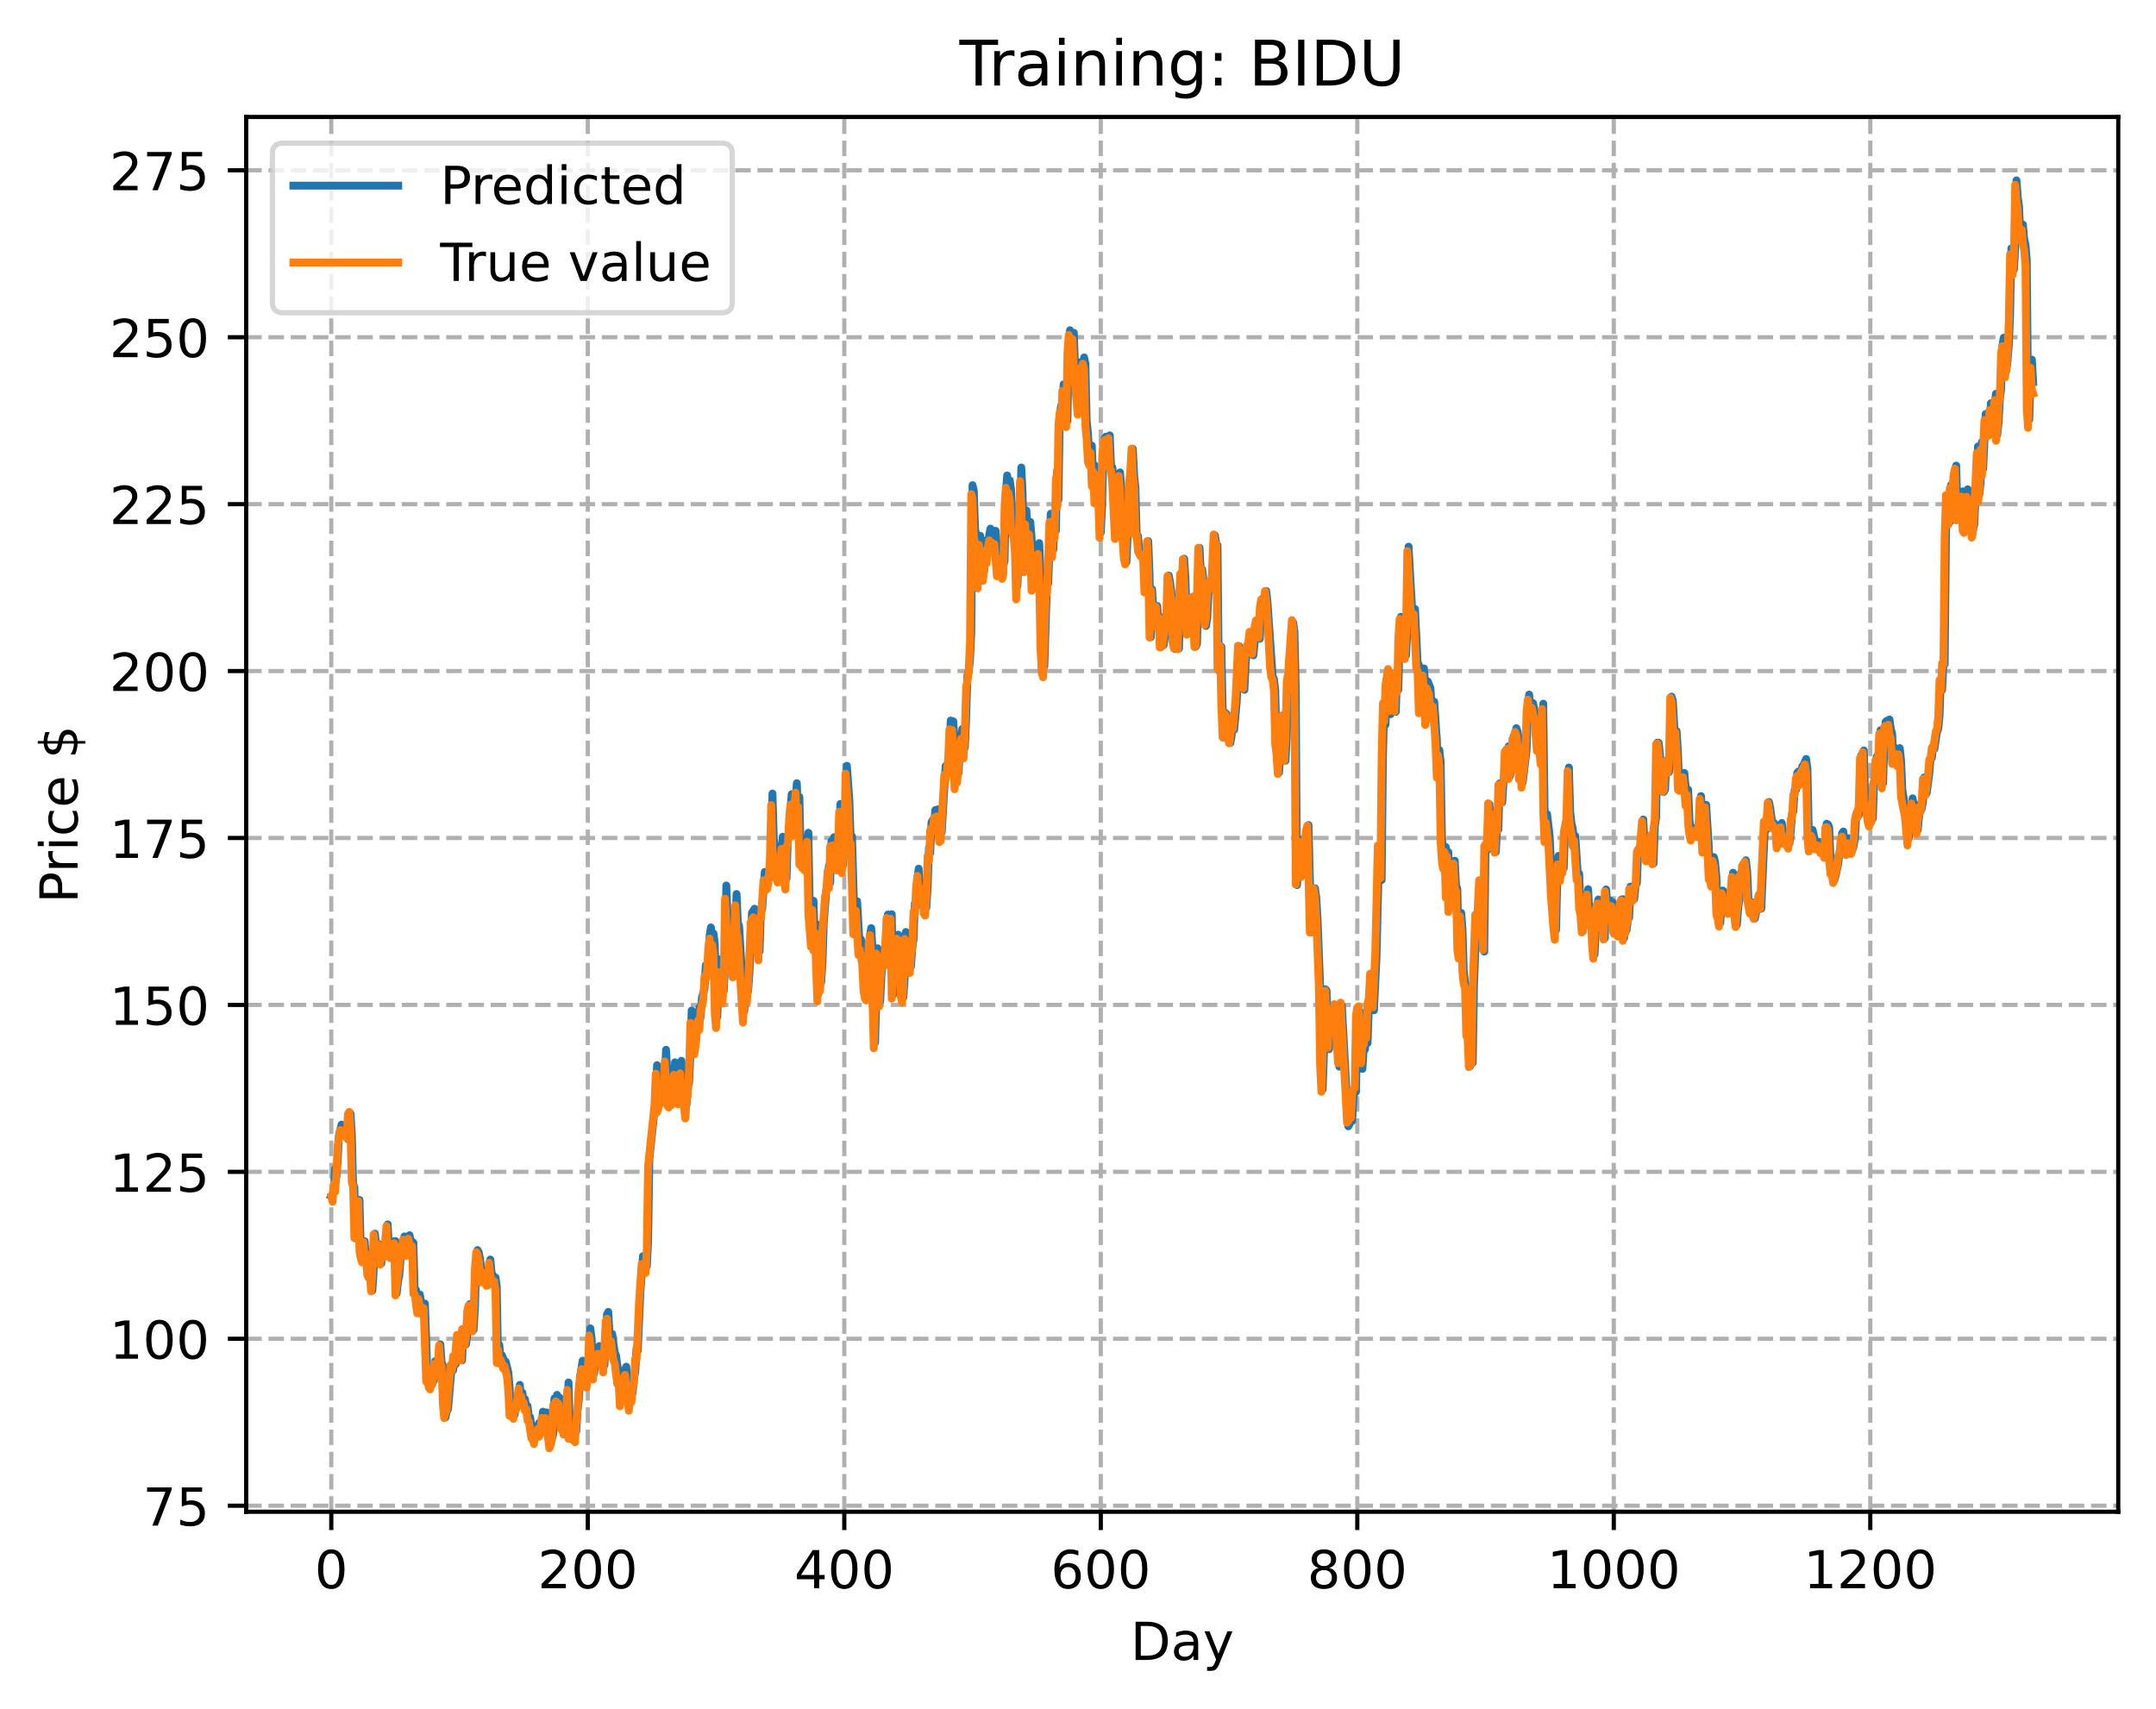 <?xml version="1.0" encoding="utf-8" standalone="no"?>
<!DOCTYPE svg PUBLIC "-//W3C//DTD SVG 1.1//EN"
  "http://www.w3.org/Graphics/SVG/1.1/DTD/svg11.dtd">
<!-- Created with matplotlib (https://matplotlib.org/) -->
<svg height="325.986pt" version="1.1" viewBox="0 0 411.286 325.986" width="411.286pt" xmlns="http://www.w3.org/2000/svg" xmlns:xlink="http://www.w3.org/1999/xlink">
 <defs>
  <style type="text/css">
*{stroke-linecap:butt;stroke-linejoin:round;}
  </style>
 </defs>
 <g id="figure_1">
  <g id="patch_1">
   <path d="M 0 325.986 
L 411.286 325.986 
L 411.286 0 
L 0 0 
z
" style="fill:#ffffff;"/>
  </g>
  <g id="axes_1">
   <g id="patch_2">
    <path d="M 46.966 288.43 
L 404.086 288.43 
L 404.086 22.318 
L 46.966 22.318 
z
" style="fill:#ffffff;"/>
   </g>
   <g id="matplotlib.axis_1">
    <g id="xtick_1">
     <g id="line2d_1">
      <path clip-path="url(#pa2ec83b649)" d="M 63.198 288.43 
L 63.198 22.318 
" style="fill:none;stroke:#b0b0b0;stroke-dasharray:2.96,1.28;stroke-dashoffset:0;stroke-width:0.8;"/>
     </g>
     <g id="line2d_2">
      <defs>
       <path d="M 0 0 
L 0 3.5 
" id="mbb0e75e6f6" style="stroke:#000000;stroke-width:0.8;"/>
      </defs>
      <g>
       <use style="stroke:#000000;stroke-width:0.8;" x="63.198" xlink:href="#mbb0e75e6f6" y="288.43"/>
      </g>
     </g>
     <g id="text_1">
      <!-- 0 -->
      <defs>
       <path d="M 31.781 66.406 
Q 24.172 66.406 20.328 58.906 
Q 16.5 51.422 16.5 36.375 
Q 16.5 21.391 20.328 13.891 
Q 24.172 6.391 31.781 6.391 
Q 39.453 6.391 43.281 13.891 
Q 47.125 21.391 47.125 36.375 
Q 47.125 51.422 43.281 58.906 
Q 39.453 66.406 31.781 66.406 
z
M 31.781 74.219 
Q 44.047 74.219 50.516 64.516 
Q 56.984 54.828 56.984 36.375 
Q 56.984 17.969 50.516 8.266 
Q 44.047 -1.422 31.781 -1.422 
Q 19.531 -1.422 13.062 8.266 
Q 6.594 17.969 6.594 36.375 
Q 6.594 54.828 13.062 64.516 
Q 19.531 74.219 31.781 74.219 
z
" id="DejaVuSans-48"/>
      </defs>
      <g transform="translate(60.017 303.029)scale(0.1 -0.1)">
       <use xlink:href="#DejaVuSans-48"/>
      </g>
     </g>
    </g>
    <g id="xtick_2">
     <g id="line2d_3">
      <path clip-path="url(#pa2ec83b649)" d="M 112.129 288.43 
L 112.129 22.318 
" style="fill:none;stroke:#b0b0b0;stroke-dasharray:2.96,1.28;stroke-dashoffset:0;stroke-width:0.8;"/>
     </g>
     <g id="line2d_4">
      <g>
       <use style="stroke:#000000;stroke-width:0.8;" x="112.129" xlink:href="#mbb0e75e6f6" y="288.43"/>
      </g>
     </g>
     <g id="text_2">
      <!-- 200 -->
      <defs>
       <path d="M 19.188 8.297 
L 53.609 8.297 
L 53.609 0 
L 7.328 0 
L 7.328 8.297 
Q 12.938 14.109 22.625 23.891 
Q 32.328 33.688 34.812 36.531 
Q 39.547 41.844 41.422 45.531 
Q 43.312 49.219 43.312 52.781 
Q 43.312 58.594 39.234 62.25 
Q 35.156 65.922 28.609 65.922 
Q 23.969 65.922 18.812 64.312 
Q 13.672 62.703 7.812 59.422 
L 7.812 69.391 
Q 13.766 71.781 18.938 73 
Q 24.125 74.219 28.422 74.219 
Q 39.75 74.219 46.484 68.547 
Q 53.219 62.891 53.219 53.422 
Q 53.219 48.922 51.531 44.891 
Q 49.859 40.875 45.406 35.406 
Q 44.188 33.984 37.641 27.219 
Q 31.109 20.453 19.188 8.297 
z
" id="DejaVuSans-50"/>
      </defs>
      <g transform="translate(102.585 303.029)scale(0.1 -0.1)">
       <use xlink:href="#DejaVuSans-50"/>
       <use x="63.623" xlink:href="#DejaVuSans-48"/>
       <use x="127.246" xlink:href="#DejaVuSans-48"/>
      </g>
     </g>
    </g>
    <g id="xtick_3">
     <g id="line2d_5">
      <path clip-path="url(#pa2ec83b649)" d="M 161.06 288.43 
L 161.06 22.318 
" style="fill:none;stroke:#b0b0b0;stroke-dasharray:2.96,1.28;stroke-dashoffset:0;stroke-width:0.8;"/>
     </g>
     <g id="line2d_6">
      <g>
       <use style="stroke:#000000;stroke-width:0.8;" x="161.06" xlink:href="#mbb0e75e6f6" y="288.43"/>
      </g>
     </g>
     <g id="text_3">
      <!-- 400 -->
      <defs>
       <path d="M 37.797 64.312 
L 12.891 25.391 
L 37.797 25.391 
z
M 35.203 72.906 
L 47.609 72.906 
L 47.609 25.391 
L 58.016 25.391 
L 58.016 17.188 
L 47.609 17.188 
L 47.609 0 
L 37.797 0 
L 37.797 17.188 
L 4.891 17.188 
L 4.891 26.703 
z
" id="DejaVuSans-52"/>
      </defs>
      <g transform="translate(151.516 303.029)scale(0.1 -0.1)">
       <use xlink:href="#DejaVuSans-52"/>
       <use x="63.623" xlink:href="#DejaVuSans-48"/>
       <use x="127.246" xlink:href="#DejaVuSans-48"/>
      </g>
     </g>
    </g>
    <g id="xtick_4">
     <g id="line2d_7">
      <path clip-path="url(#pa2ec83b649)" d="M 209.99 288.43 
L 209.99 22.318 
" style="fill:none;stroke:#b0b0b0;stroke-dasharray:2.96,1.28;stroke-dashoffset:0;stroke-width:0.8;"/>
     </g>
     <g id="line2d_8">
      <g>
       <use style="stroke:#000000;stroke-width:0.8;" x="209.99" xlink:href="#mbb0e75e6f6" y="288.43"/>
      </g>
     </g>
     <g id="text_4">
      <!-- 600 -->
      <defs>
       <path d="M 33.016 40.375 
Q 26.375 40.375 22.484 35.828 
Q 18.609 31.297 18.609 23.391 
Q 18.609 15.531 22.484 10.953 
Q 26.375 6.391 33.016 6.391 
Q 39.656 6.391 43.531 10.953 
Q 47.406 15.531 47.406 23.391 
Q 47.406 31.297 43.531 35.828 
Q 39.656 40.375 33.016 40.375 
z
M 52.594 71.297 
L 52.594 62.312 
Q 48.875 64.062 45.094 64.984 
Q 41.312 65.922 37.594 65.922 
Q 27.828 65.922 22.672 59.328 
Q 17.531 52.734 16.797 39.406 
Q 19.672 43.656 24.016 45.922 
Q 28.375 48.188 33.594 48.188 
Q 44.578 48.188 50.953 41.516 
Q 57.328 34.859 57.328 23.391 
Q 57.328 12.156 50.688 5.359 
Q 44.047 -1.422 33.016 -1.422 
Q 20.359 -1.422 13.672 8.266 
Q 6.984 17.969 6.984 36.375 
Q 6.984 53.656 15.188 63.938 
Q 23.391 74.219 37.203 74.219 
Q 40.922 74.219 44.703 73.484 
Q 48.484 72.75 52.594 71.297 
z
" id="DejaVuSans-54"/>
      </defs>
      <g transform="translate(200.446 303.029)scale(0.1 -0.1)">
       <use xlink:href="#DejaVuSans-54"/>
       <use x="63.623" xlink:href="#DejaVuSans-48"/>
       <use x="127.246" xlink:href="#DejaVuSans-48"/>
      </g>
     </g>
    </g>
    <g id="xtick_5">
     <g id="line2d_9">
      <path clip-path="url(#pa2ec83b649)" d="M 258.921 288.43 
L 258.921 22.318 
" style="fill:none;stroke:#b0b0b0;stroke-dasharray:2.96,1.28;stroke-dashoffset:0;stroke-width:0.8;"/>
     </g>
     <g id="line2d_10">
      <g>
       <use style="stroke:#000000;stroke-width:0.8;" x="258.921" xlink:href="#mbb0e75e6f6" y="288.43"/>
      </g>
     </g>
     <g id="text_5">
      <!-- 800 -->
      <defs>
       <path d="M 31.781 34.625 
Q 24.75 34.625 20.719 30.859 
Q 16.703 27.094 16.703 20.516 
Q 16.703 13.922 20.719 10.156 
Q 24.75 6.391 31.781 6.391 
Q 38.812 6.391 42.859 10.172 
Q 46.922 13.969 46.922 20.516 
Q 46.922 27.094 42.891 30.859 
Q 38.875 34.625 31.781 34.625 
z
M 21.922 38.812 
Q 15.578 40.375 12.031 44.719 
Q 8.5 49.078 8.5 55.328 
Q 8.5 64.062 14.719 69.141 
Q 20.953 74.219 31.781 74.219 
Q 42.672 74.219 48.875 69.141 
Q 55.078 64.062 55.078 55.328 
Q 55.078 49.078 51.531 44.719 
Q 48 40.375 41.703 38.812 
Q 48.828 37.156 52.797 32.312 
Q 56.781 27.484 56.781 20.516 
Q 56.781 9.906 50.312 4.234 
Q 43.844 -1.422 31.781 -1.422 
Q 19.734 -1.422 13.25 4.234 
Q 6.781 9.906 6.781 20.516 
Q 6.781 27.484 10.781 32.312 
Q 14.797 37.156 21.922 38.812 
z
M 18.312 54.391 
Q 18.312 48.734 21.844 45.562 
Q 25.391 42.391 31.781 42.391 
Q 38.141 42.391 41.719 45.562 
Q 45.312 48.734 45.312 54.391 
Q 45.312 60.062 41.719 63.234 
Q 38.141 66.406 31.781 66.406 
Q 25.391 66.406 21.844 63.234 
Q 18.312 60.062 18.312 54.391 
z
" id="DejaVuSans-56"/>
      </defs>
      <g transform="translate(249.377 303.029)scale(0.1 -0.1)">
       <use xlink:href="#DejaVuSans-56"/>
       <use x="63.623" xlink:href="#DejaVuSans-48"/>
       <use x="127.246" xlink:href="#DejaVuSans-48"/>
      </g>
     </g>
    </g>
    <g id="xtick_6">
     <g id="line2d_11">
      <path clip-path="url(#pa2ec83b649)" d="M 307.851 288.43 
L 307.851 22.318 
" style="fill:none;stroke:#b0b0b0;stroke-dasharray:2.96,1.28;stroke-dashoffset:0;stroke-width:0.8;"/>
     </g>
     <g id="line2d_12">
      <g>
       <use style="stroke:#000000;stroke-width:0.8;" x="307.851" xlink:href="#mbb0e75e6f6" y="288.43"/>
      </g>
     </g>
     <g id="text_6">
      <!-- 1000 -->
      <defs>
       <path d="M 12.406 8.297 
L 28.516 8.297 
L 28.516 63.922 
L 10.984 60.406 
L 10.984 69.391 
L 28.422 72.906 
L 38.281 72.906 
L 38.281 8.297 
L 54.391 8.297 
L 54.391 0 
L 12.406 0 
z
" id="DejaVuSans-49"/>
      </defs>
      <g transform="translate(295.126 303.029)scale(0.1 -0.1)">
       <use xlink:href="#DejaVuSans-49"/>
       <use x="63.623" xlink:href="#DejaVuSans-48"/>
       <use x="127.246" xlink:href="#DejaVuSans-48"/>
       <use x="190.869" xlink:href="#DejaVuSans-48"/>
      </g>
     </g>
    </g>
    <g id="xtick_7">
     <g id="line2d_13">
      <path clip-path="url(#pa2ec83b649)" d="M 356.782 288.43 
L 356.782 22.318 
" style="fill:none;stroke:#b0b0b0;stroke-dasharray:2.96,1.28;stroke-dashoffset:0;stroke-width:0.8;"/>
     </g>
     <g id="line2d_14">
      <g>
       <use style="stroke:#000000;stroke-width:0.8;" x="356.782" xlink:href="#mbb0e75e6f6" y="288.43"/>
      </g>
     </g>
     <g id="text_7">
      <!-- 1200 -->
      <g transform="translate(344.057 303.029)scale(0.1 -0.1)">
       <use xlink:href="#DejaVuSans-49"/>
       <use x="63.623" xlink:href="#DejaVuSans-50"/>
       <use x="127.246" xlink:href="#DejaVuSans-48"/>
       <use x="190.869" xlink:href="#DejaVuSans-48"/>
      </g>
     </g>
    </g>
    <g id="text_8">
     <!-- Day -->
     <defs>
      <path d="M 19.672 64.797 
L 19.672 8.109 
L 31.594 8.109 
Q 46.688 8.109 53.688 14.938 
Q 60.688 21.781 60.688 36.531 
Q 60.688 51.172 53.688 57.984 
Q 46.688 64.797 31.594 64.797 
z
M 9.812 72.906 
L 30.078 72.906 
Q 51.266 72.906 61.172 64.094 
Q 71.094 55.281 71.094 36.531 
Q 71.094 17.672 61.125 8.828 
Q 51.172 0 30.078 0 
L 9.812 0 
z
" id="DejaVuSans-68"/>
      <path d="M 34.281 27.484 
Q 23.391 27.484 19.188 25 
Q 14.984 22.516 14.984 16.5 
Q 14.984 11.719 18.141 8.906 
Q 21.297 6.109 26.703 6.109 
Q 34.188 6.109 38.703 11.406 
Q 43.219 16.703 43.219 25.484 
L 43.219 27.484 
z
M 52.203 31.203 
L 52.203 0 
L 43.219 0 
L 43.219 8.297 
Q 40.141 3.328 35.547 0.953 
Q 30.953 -1.422 24.312 -1.422 
Q 15.922 -1.422 10.953 3.297 
Q 6 8.016 6 15.922 
Q 6 25.141 12.172 29.828 
Q 18.359 34.516 30.609 34.516 
L 43.219 34.516 
L 43.219 35.406 
Q 43.219 41.609 39.141 45 
Q 35.062 48.391 27.688 48.391 
Q 23 48.391 18.547 47.266 
Q 14.109 46.141 10.016 43.891 
L 10.016 52.203 
Q 14.938 54.109 19.578 55.047 
Q 24.219 56 28.609 56 
Q 40.484 56 46.344 49.844 
Q 52.203 43.703 52.203 31.203 
z
" id="DejaVuSans-97"/>
      <path d="M 32.172 -5.078 
Q 28.375 -14.844 24.75 -17.812 
Q 21.141 -20.797 15.094 -20.797 
L 7.906 -20.797 
L 7.906 -13.281 
L 13.188 -13.281 
Q 16.891 -13.281 18.938 -11.516 
Q 21 -9.766 23.484 -3.219 
L 25.094 0.875 
L 2.984 54.688 
L 12.5 54.688 
L 29.594 11.922 
L 46.688 54.688 
L 56.203 54.688 
z
" id="DejaVuSans-121"/>
     </defs>
     <g transform="translate(215.652 316.707)scale(0.1 -0.1)">
      <use xlink:href="#DejaVuSans-68"/>
      <use x="77.002" xlink:href="#DejaVuSans-97"/>
      <use x="138.281" xlink:href="#DejaVuSans-121"/>
     </g>
    </g>
   </g>
   <g id="matplotlib.axis_2">
    <g id="ytick_1">
     <g id="line2d_15">
      <path clip-path="url(#pa2ec83b649)" d="M 46.966 287.277 
L 404.086 287.277 
" style="fill:none;stroke:#b0b0b0;stroke-dasharray:2.96,1.28;stroke-dashoffset:0;stroke-width:0.8;"/>
     </g>
     <g id="line2d_16">
      <defs>
       <path d="M 0 0 
L -3.5 0 
" id="md66c6d00c2" style="stroke:#000000;stroke-width:0.8;"/>
      </defs>
      <g>
       <use style="stroke:#000000;stroke-width:0.8;" x="46.966" xlink:href="#md66c6d00c2" y="287.277"/>
      </g>
     </g>
     <g id="text_9">
      <!-- 75 -->
      <defs>
       <path d="M 8.203 72.906 
L 55.078 72.906 
L 55.078 68.703 
L 28.609 0 
L 18.312 0 
L 43.219 64.594 
L 8.203 64.594 
z
" id="DejaVuSans-55"/>
       <path d="M 10.797 72.906 
L 49.516 72.906 
L 49.516 64.594 
L 19.828 64.594 
L 19.828 46.734 
Q 21.969 47.469 24.109 47.828 
Q 26.266 48.188 28.422 48.188 
Q 40.625 48.188 47.75 41.5 
Q 54.891 34.812 54.891 23.391 
Q 54.891 11.625 47.562 5.094 
Q 40.234 -1.422 26.906 -1.422 
Q 22.312 -1.422 17.547 -0.641 
Q 12.797 0.141 7.719 1.703 
L 7.719 11.625 
Q 12.109 9.234 16.797 8.062 
Q 21.484 6.891 26.703 6.891 
Q 35.156 6.891 40.078 11.328 
Q 45.016 15.766 45.016 23.391 
Q 45.016 31 40.078 35.438 
Q 35.156 39.891 26.703 39.891 
Q 22.75 39.891 18.812 39.016 
Q 14.891 38.141 10.797 36.281 
z
" id="DejaVuSans-53"/>
      </defs>
      <g transform="translate(27.241 291.076)scale(0.1 -0.1)">
       <use xlink:href="#DejaVuSans-55"/>
       <use x="63.623" xlink:href="#DejaVuSans-53"/>
      </g>
     </g>
    </g>
    <g id="ytick_2">
     <g id="line2d_17">
      <path clip-path="url(#pa2ec83b649)" d="M 46.966 255.429 
L 404.086 255.429 
" style="fill:none;stroke:#b0b0b0;stroke-dasharray:2.96,1.28;stroke-dashoffset:0;stroke-width:0.8;"/>
     </g>
     <g id="line2d_18">
      <g>
       <use style="stroke:#000000;stroke-width:0.8;" x="46.966" xlink:href="#md66c6d00c2" y="255.429"/>
      </g>
     </g>
     <g id="text_10">
      <!-- 100 -->
      <g transform="translate(20.878 259.228)scale(0.1 -0.1)">
       <use xlink:href="#DejaVuSans-49"/>
       <use x="63.623" xlink:href="#DejaVuSans-48"/>
       <use x="127.246" xlink:href="#DejaVuSans-48"/>
      </g>
     </g>
    </g>
    <g id="ytick_3">
     <g id="line2d_19">
      <path clip-path="url(#pa2ec83b649)" d="M 46.966 223.58 
L 404.086 223.58 
" style="fill:none;stroke:#b0b0b0;stroke-dasharray:2.96,1.28;stroke-dashoffset:0;stroke-width:0.8;"/>
     </g>
     <g id="line2d_20">
      <g>
       <use style="stroke:#000000;stroke-width:0.8;" x="46.966" xlink:href="#md66c6d00c2" y="223.58"/>
      </g>
     </g>
     <g id="text_11">
      <!-- 125 -->
      <g transform="translate(20.878 227.38)scale(0.1 -0.1)">
       <use xlink:href="#DejaVuSans-49"/>
       <use x="63.623" xlink:href="#DejaVuSans-50"/>
       <use x="127.246" xlink:href="#DejaVuSans-53"/>
      </g>
     </g>
    </g>
    <g id="ytick_4">
     <g id="line2d_21">
      <path clip-path="url(#pa2ec83b649)" d="M 46.966 191.732 
L 404.086 191.732 
" style="fill:none;stroke:#b0b0b0;stroke-dasharray:2.96,1.28;stroke-dashoffset:0;stroke-width:0.8;"/>
     </g>
     <g id="line2d_22">
      <g>
       <use style="stroke:#000000;stroke-width:0.8;" x="46.966" xlink:href="#md66c6d00c2" y="191.732"/>
      </g>
     </g>
     <g id="text_12">
      <!-- 150 -->
      <g transform="translate(20.878 195.531)scale(0.1 -0.1)">
       <use xlink:href="#DejaVuSans-49"/>
       <use x="63.623" xlink:href="#DejaVuSans-53"/>
       <use x="127.246" xlink:href="#DejaVuSans-48"/>
      </g>
     </g>
    </g>
    <g id="ytick_5">
     <g id="line2d_23">
      <path clip-path="url(#pa2ec83b649)" d="M 46.966 159.884 
L 404.086 159.884 
" style="fill:none;stroke:#b0b0b0;stroke-dasharray:2.96,1.28;stroke-dashoffset:0;stroke-width:0.8;"/>
     </g>
     <g id="line2d_24">
      <g>
       <use style="stroke:#000000;stroke-width:0.8;" x="46.966" xlink:href="#md66c6d00c2" y="159.884"/>
      </g>
     </g>
     <g id="text_13">
      <!-- 175 -->
      <g transform="translate(20.878 163.683)scale(0.1 -0.1)">
       <use xlink:href="#DejaVuSans-49"/>
       <use x="63.623" xlink:href="#DejaVuSans-55"/>
       <use x="127.246" xlink:href="#DejaVuSans-53"/>
      </g>
     </g>
    </g>
    <g id="ytick_6">
     <g id="line2d_25">
      <path clip-path="url(#pa2ec83b649)" d="M 46.966 128.035 
L 404.086 128.035 
" style="fill:none;stroke:#b0b0b0;stroke-dasharray:2.96,1.28;stroke-dashoffset:0;stroke-width:0.8;"/>
     </g>
     <g id="line2d_26">
      <g>
       <use style="stroke:#000000;stroke-width:0.8;" x="46.966" xlink:href="#md66c6d00c2" y="128.035"/>
      </g>
     </g>
     <g id="text_14">
      <!-- 200 -->
      <g transform="translate(20.878 131.834)scale(0.1 -0.1)">
       <use xlink:href="#DejaVuSans-50"/>
       <use x="63.623" xlink:href="#DejaVuSans-48"/>
       <use x="127.246" xlink:href="#DejaVuSans-48"/>
      </g>
     </g>
    </g>
    <g id="ytick_7">
     <g id="line2d_27">
      <path clip-path="url(#pa2ec83b649)" d="M 46.966 96.187 
L 404.086 96.187 
" style="fill:none;stroke:#b0b0b0;stroke-dasharray:2.96,1.28;stroke-dashoffset:0;stroke-width:0.8;"/>
     </g>
     <g id="line2d_28">
      <g>
       <use style="stroke:#000000;stroke-width:0.8;" x="46.966" xlink:href="#md66c6d00c2" y="96.187"/>
      </g>
     </g>
     <g id="text_15">
      <!-- 225 -->
      <g transform="translate(20.878 99.986)scale(0.1 -0.1)">
       <use xlink:href="#DejaVuSans-50"/>
       <use x="63.623" xlink:href="#DejaVuSans-50"/>
       <use x="127.246" xlink:href="#DejaVuSans-53"/>
      </g>
     </g>
    </g>
    <g id="ytick_8">
     <g id="line2d_29">
      <path clip-path="url(#pa2ec83b649)" d="M 46.966 64.338 
L 404.086 64.338 
" style="fill:none;stroke:#b0b0b0;stroke-dasharray:2.96,1.28;stroke-dashoffset:0;stroke-width:0.8;"/>
     </g>
     <g id="line2d_30">
      <g>
       <use style="stroke:#000000;stroke-width:0.8;" x="46.966" xlink:href="#md66c6d00c2" y="64.338"/>
      </g>
     </g>
     <g id="text_16">
      <!-- 250 -->
      <g transform="translate(20.878 68.137)scale(0.1 -0.1)">
       <use xlink:href="#DejaVuSans-50"/>
       <use x="63.623" xlink:href="#DejaVuSans-53"/>
       <use x="127.246" xlink:href="#DejaVuSans-48"/>
      </g>
     </g>
    </g>
    <g id="ytick_9">
     <g id="line2d_31">
      <path clip-path="url(#pa2ec83b649)" d="M 46.966 32.49 
L 404.086 32.49 
" style="fill:none;stroke:#b0b0b0;stroke-dasharray:2.96,1.28;stroke-dashoffset:0;stroke-width:0.8;"/>
     </g>
     <g id="line2d_32">
      <g>
       <use style="stroke:#000000;stroke-width:0.8;" x="46.966" xlink:href="#md66c6d00c2" y="32.49"/>
      </g>
     </g>
     <g id="text_17">
      <!-- 275 -->
      <g transform="translate(20.878 36.289)scale(0.1 -0.1)">
       <use xlink:href="#DejaVuSans-50"/>
       <use x="63.623" xlink:href="#DejaVuSans-55"/>
       <use x="127.246" xlink:href="#DejaVuSans-53"/>
      </g>
     </g>
    </g>
    <g id="text_18">
     <!-- Price $ -->
     <defs>
      <path d="M 19.672 64.797 
L 19.672 37.406 
L 32.078 37.406 
Q 38.969 37.406 42.719 40.969 
Q 46.484 44.531 46.484 51.125 
Q 46.484 57.672 42.719 61.234 
Q 38.969 64.797 32.078 64.797 
z
M 9.812 72.906 
L 32.078 72.906 
Q 44.344 72.906 50.609 67.359 
Q 56.891 61.812 56.891 51.125 
Q 56.891 40.328 50.609 34.812 
Q 44.344 29.297 32.078 29.297 
L 19.672 29.297 
L 19.672 0 
L 9.812 0 
z
" id="DejaVuSans-80"/>
      <path d="M 41.109 46.297 
Q 39.594 47.172 37.812 47.578 
Q 36.031 48 33.891 48 
Q 26.266 48 22.188 43.047 
Q 18.109 38.094 18.109 28.812 
L 18.109 0 
L 9.078 0 
L 9.078 54.688 
L 18.109 54.688 
L 18.109 46.188 
Q 20.953 51.172 25.484 53.578 
Q 30.031 56 36.531 56 
Q 37.453 56 38.578 55.875 
Q 39.703 55.766 41.062 55.516 
z
" id="DejaVuSans-114"/>
      <path d="M 9.422 54.688 
L 18.406 54.688 
L 18.406 0 
L 9.422 0 
z
M 9.422 75.984 
L 18.406 75.984 
L 18.406 64.594 
L 9.422 64.594 
z
" id="DejaVuSans-105"/>
      <path d="M 48.781 52.594 
L 48.781 44.188 
Q 44.969 46.297 41.141 47.344 
Q 37.312 48.391 33.406 48.391 
Q 24.656 48.391 19.812 42.844 
Q 14.984 37.312 14.984 27.297 
Q 14.984 17.281 19.812 11.734 
Q 24.656 6.203 33.406 6.203 
Q 37.312 6.203 41.141 7.25 
Q 44.969 8.297 48.781 10.406 
L 48.781 2.094 
Q 45.016 0.344 40.984 -0.531 
Q 36.969 -1.422 32.422 -1.422 
Q 20.062 -1.422 12.781 6.344 
Q 5.516 14.109 5.516 27.297 
Q 5.516 40.672 12.859 48.328 
Q 20.219 56 33.016 56 
Q 37.156 56 41.109 55.141 
Q 45.062 54.297 48.781 52.594 
z
" id="DejaVuSans-99"/>
      <path d="M 56.203 29.594 
L 56.203 25.203 
L 14.891 25.203 
Q 15.484 15.922 20.484 11.062 
Q 25.484 6.203 34.422 6.203 
Q 39.594 6.203 44.453 7.469 
Q 49.312 8.734 54.109 11.281 
L 54.109 2.781 
Q 49.266 0.734 44.188 -0.344 
Q 39.109 -1.422 33.891 -1.422 
Q 20.797 -1.422 13.156 6.188 
Q 5.516 13.812 5.516 26.812 
Q 5.516 40.234 12.766 48.109 
Q 20.016 56 32.328 56 
Q 43.359 56 49.781 48.891 
Q 56.203 41.797 56.203 29.594 
z
M 47.219 32.234 
Q 47.125 39.594 43.094 43.984 
Q 39.062 48.391 32.422 48.391 
Q 24.906 48.391 20.391 44.141 
Q 15.875 39.891 15.188 32.172 
z
" id="DejaVuSans-101"/>
      <path id="DejaVuSans-32"/>
      <path d="M 33.797 -14.703 
L 28.906 -14.703 
L 28.859 0 
Q 23.734 0.094 18.609 1.188 
Q 13.484 2.297 8.297 4.5 
L 8.297 13.281 
Q 13.281 10.156 18.375 8.562 
Q 23.484 6.984 28.906 6.938 
L 28.906 29.203 
Q 18.109 30.953 13.203 35.156 
Q 8.297 39.359 8.297 46.688 
Q 8.297 54.641 13.625 59.219 
Q 18.953 63.812 28.906 64.5 
L 28.906 75.984 
L 33.797 75.984 
L 33.797 64.656 
Q 38.328 64.453 42.578 63.688 
Q 46.828 62.938 50.875 61.625 
L 50.875 53.078 
Q 46.828 55.125 42.547 56.25 
Q 38.281 57.375 33.797 57.562 
L 33.797 36.719 
Q 44.875 35.016 50.094 30.609 
Q 55.328 26.219 55.328 18.609 
Q 55.328 10.359 49.781 5.594 
Q 44.234 0.828 33.797 0.094 
z
M 28.906 37.594 
L 28.906 57.625 
Q 23.25 56.984 20.266 54.391 
Q 17.281 51.812 17.281 47.516 
Q 17.281 43.312 20.031 40.969 
Q 22.797 38.625 28.906 37.594 
z
M 33.797 28.219 
L 33.797 7.078 
Q 39.984 7.906 43.141 10.594 
Q 46.297 13.281 46.297 17.672 
Q 46.297 21.969 43.281 24.5 
Q 40.281 27.047 33.797 28.219 
z
" id="DejaVuSans-36"/>
     </defs>
     <g transform="translate(14.798 172.342)rotate(-90)scale(0.1 -0.1)">
      <use xlink:href="#DejaVuSans-80"/>
      <use x="58.553" xlink:href="#DejaVuSans-114"/>
      <use x="99.666" xlink:href="#DejaVuSans-105"/>
      <use x="127.449" xlink:href="#DejaVuSans-99"/>
      <use x="182.43" xlink:href="#DejaVuSans-101"/>
      <use x="243.953" xlink:href="#DejaVuSans-32"/>
      <use x="275.74" xlink:href="#DejaVuSans-36"/>
     </g>
    </g>
   </g>
   <g id="line2d_33">
    <path clip-path="url(#pa2ec83b649)" d="M 63.198 228.308 
L 63.443 227.953 
L 63.688 227.074 
L 63.932 222.974 
L 64.177 224.569 
L 64.422 221.317 
L 64.666 216.571 
L 65.156 214.567 
L 65.4 215.353 
L 65.645 215.545 
L 66.379 217.338 
L 66.623 212.839 
L 66.868 212.48 
L 67.113 216.394 
L 67.357 225.911 
L 67.602 226.535 
L 67.847 236.277 
L 68.091 235.313 
L 68.336 233.728 
L 68.581 228.943 
L 68.825 238.548 
L 69.315 240.689 
L 69.559 236.808 
L 69.804 240.164 
L 70.049 239.09 
L 70.293 243.098 
L 70.538 243.606 
L 70.783 242.76 
L 71.027 246.234 
L 71.272 242.718 
L 71.517 235.368 
L 72.006 240.095 
L 72.251 237.355 
L 72.495 240.958 
L 72.74 241.078 
L 72.984 238.458 
L 73.229 239.335 
L 73.474 239.682 
L 73.963 233.604 
L 74.208 238.852 
L 74.697 239.619 
L 75.186 236.828 
L 75.431 236.779 
L 75.676 246.777 
L 75.92 244.545 
L 76.165 243.335 
L 76.654 237.204 
L 76.899 237.746 
L 77.144 235.902 
L 77.388 238.04 
L 77.633 239.035 
L 78.122 235.668 
L 78.367 236.945 
L 78.611 236.898 
L 78.856 237.098 
L 79.101 246.16 
L 79.345 246.103 
L 79.835 249.728 
L 80.079 246.966 
L 80.569 249.843 
L 80.813 249.807 
L 81.058 248.708 
L 81.547 262.863 
L 81.792 262.535 
L 82.037 264.054 
L 82.281 264.356 
L 82.526 262.276 
L 82.771 263.424 
L 83.015 259.702 
L 83.505 262.069 
L 83.749 260.484 
L 83.994 256.486 
L 84.239 259.931 
L 84.483 260.505 
L 84.728 267.773 
L 84.972 270.455 
L 85.217 269.295 
L 85.462 268.884 
L 86.196 260.372 
L 86.44 261.447 
L 86.685 258.761 
L 86.93 260.279 
L 87.419 254.747 
L 87.664 255.668 
L 87.908 257.075 
L 88.153 259.561 
L 88.398 253.578 
L 88.642 256.122 
L 88.887 256.519 
L 89.132 254.829 
L 89.376 249.907 
L 89.621 248.813 
L 89.866 249.303 
L 90.11 252.261 
L 90.355 253.72 
L 90.599 249.501 
L 90.844 241.545 
L 91.089 238.503 
L 91.333 238.936 
L 91.578 240.246 
L 92.067 244.219 
L 92.312 242.338 
L 92.801 244.194 
L 93.046 244.707 
L 93.291 244.606 
L 93.535 240.313 
L 93.78 242.841 
L 94.025 243.36 
L 94.269 244.17 
L 94.514 243.72 
L 94.759 245.4 
L 95.003 259.203 
L 95.248 256.585 
L 95.493 259.293 
L 95.737 258.551 
L 95.982 259.139 
L 96.227 260.195 
L 96.471 259.781 
L 96.96 261.801 
L 97.205 264.614 
L 97.45 269.427 
L 97.939 268.428 
L 98.184 269.932 
L 98.428 267.74 
L 98.673 268.262 
L 99.162 264.23 
L 99.407 267.217 
L 99.652 265.727 
L 99.896 267.536 
L 100.141 266.937 
L 100.386 268.499 
L 100.63 268.239 
L 100.875 270.403 
L 101.12 270.377 
L 101.609 273.715 
L 101.854 273.606 
L 102.098 274.469 
L 102.343 272.109 
L 102.587 272.358 
L 102.832 271.498 
L 103.077 273.03 
L 103.321 272.091 
L 103.566 269.337 
L 104.055 270.745 
L 104.3 269.477 
L 104.545 272.117 
L 104.789 273.091 
L 105.034 275.119 
L 105.279 274.573 
L 105.523 273.694 
L 105.768 266.812 
L 106.013 268.456 
L 106.257 266.129 
L 106.502 268.876 
L 106.747 266.662 
L 107.236 271.629 
L 107.481 271.254 
L 107.725 272.315 
L 107.97 269.457 
L 108.215 269.148 
L 108.459 263.766 
L 108.704 272.871 
L 109.193 271.418 
L 109.438 272.793 
L 109.682 272.334 
L 109.927 273.146 
L 110.172 269.047 
L 110.416 267.053 
L 110.661 262.646 
L 111.15 259.613 
L 111.395 262.661 
L 111.64 263.214 
L 111.884 262.362 
L 112.129 263.381 
L 112.374 260.715 
L 112.618 253.451 
L 112.863 255.453 
L 113.108 260.411 
L 113.352 261.959 
L 113.597 258.721 
L 113.842 257.722 
L 114.086 258.706 
L 114.331 256.822 
L 114.575 258.4 
L 114.82 258.542 
L 115.065 259.032 
L 115.309 260.446 
L 115.799 250.752 
L 116.043 250.301 
L 116.288 254.958 
L 116.533 257.358 
L 116.777 254.491 
L 117.267 258.088 
L 117.511 258.597 
L 118.001 262.3 
L 118.245 262.181 
L 118.49 266.706 
L 118.735 265.093 
L 118.979 261.778 
L 119.469 260.757 
L 119.958 266.249 
L 120.203 267.467 
L 120.447 264.515 
L 120.692 265.717 
L 120.936 262.943 
L 121.181 261.857 
L 121.426 257.266 
L 121.67 257.713 
L 122.16 246.568 
L 122.649 239.669 
L 122.894 239.918 
L 123.138 241.32 
L 123.383 241.611 
L 123.628 237.068 
L 123.872 221.145 
L 125.096 209.544 
L 125.34 203.224 
L 125.585 210.719 
L 125.83 209.144 
L 126.319 207.703 
L 126.563 204.596 
L 126.808 206.419 
L 127.053 200.292 
L 127.542 208.89 
L 127.787 209.085 
L 128.031 208.512 
L 128.276 208.501 
L 128.521 207.198 
L 128.765 202.682 
L 129.01 203.885 
L 129.255 203.415 
L 129.499 208.415 
L 129.744 203.304 
L 129.989 202.392 
L 130.233 207.694 
L 130.478 206.827 
L 130.967 210.757 
L 131.212 207.48 
L 131.457 206.533 
L 131.701 201.346 
L 131.946 192.804 
L 132.435 198.743 
L 132.68 198.809 
L 133.169 194.603 
L 133.414 192.246 
L 133.658 194.102 
L 133.903 190.317 
L 134.392 188.636 
L 134.637 184.159 
L 134.882 184.765 
L 135.126 183.069 
L 135.371 178.52 
L 135.616 176.946 
L 135.86 180.636 
L 136.105 178.089 
L 136.35 179.99 
L 136.594 191.138 
L 136.839 194.03 
L 137.084 185.33 
L 137.328 183.049 
L 137.818 187.368 
L 138.062 189.089 
L 138.307 184.332 
L 138.551 168.942 
L 138.796 175.251 
L 139.285 183.137 
L 139.53 175.185 
L 139.775 177.551 
L 140.019 184.237 
L 140.509 170.567 
L 140.753 176.001 
L 140.998 176.706 
L 141.487 185.024 
L 141.977 192.922 
L 142.221 188.185 
L 142.466 187.574 
L 142.711 189.114 
L 142.955 185.885 
L 143.445 174.183 
L 143.934 173.38 
L 144.178 179.053 
L 144.668 179.768 
L 144.912 181.508 
L 145.157 173.366 
L 145.402 173.415 
L 145.891 166.362 
L 146.136 168.447 
L 146.38 166.744 
L 146.625 167.866 
L 146.87 165.813 
L 147.114 161.398 
L 147.359 151.4 
L 147.604 159.911 
L 147.848 161.88 
L 148.093 162.323 
L 148.338 165.096 
L 148.582 165.83 
L 148.827 161.805 
L 149.072 163.398 
L 149.316 159.639 
L 149.561 161.08 
L 149.806 165.808 
L 150.05 167.557 
L 150.295 159.409 
L 150.539 159.256 
L 150.784 154.222 
L 151.029 151.53 
L 151.273 157.55 
L 151.518 155.902 
L 152.007 149.429 
L 152.252 157.464 
L 152.497 152.04 
L 152.741 163.156 
L 152.986 160.535 
L 153.231 163.604 
L 153.475 160.55 
L 153.72 164.209 
L 154.209 158.883 
L 154.454 172.842 
L 154.943 178.951 
L 155.188 171.863 
L 155.433 179.757 
L 155.677 176.257 
L 156.166 189.458 
L 156.411 182.713 
L 156.656 187.399 
L 156.9 183.737 
L 157.145 176.016 
L 157.634 169.745 
L 157.879 168.845 
L 158.124 165.154 
L 158.368 168.467 
L 158.613 160.468 
L 158.858 160.687 
L 159.102 159.738 
L 159.347 161.396 
L 159.592 161.599 
L 159.836 164.668 
L 160.081 161.209 
L 160.326 153.377 
L 160.57 163.637 
L 160.815 165.032 
L 161.304 158.747 
L 161.549 146.103 
L 162.038 152.84 
L 162.283 160.531 
L 162.527 159.558 
L 163.017 176.345 
L 163.261 174.99 
L 163.506 171.953 
L 163.995 180.398 
L 164.24 179.223 
L 164.729 182.309 
L 164.974 187.262 
L 165.219 188.678 
L 165.463 189.178 
L 165.708 187.185 
L 165.953 178.507 
L 166.197 177.072 
L 166.442 181.097 
L 166.931 198.923 
L 167.421 180.923 
L 167.665 189.6 
L 167.91 191.015 
L 168.154 185.912 
L 168.644 181.661 
L 168.888 183.604 
L 169.378 174.479 
L 169.622 179.358 
L 169.867 178.626 
L 170.112 174.427 
L 170.356 189.809 
L 170.601 184.275 
L 170.846 185.939 
L 171.09 179.792 
L 171.335 178.33 
L 171.58 178.557 
L 171.824 180.907 
L 172.069 189.284 
L 172.314 190.333 
L 172.558 187.056 
L 172.803 177.813 
L 173.048 182.861 
L 173.292 183.046 
L 173.782 184.416 
L 174.026 180.77 
L 174.271 179.287 
L 174.515 172.357 
L 174.76 172.999 
L 175.005 167.776 
L 175.249 165.741 
L 175.494 169.926 
L 175.739 168.14 
L 175.983 170.078 
L 176.228 168.285 
L 176.473 172.834 
L 176.717 173.198 
L 176.962 169.309 
L 177.207 161.778 
L 177.451 162.752 
L 177.696 156.902 
L 177.941 156.447 
L 178.185 157.178 
L 178.43 154.545 
L 178.675 156.068 
L 178.919 154.419 
L 179.409 159.052 
L 179.653 158.774 
L 180.387 146.148 
L 180.632 147.163 
L 181.121 143.161 
L 181.366 137.472 
L 181.61 139.219 
L 181.855 137.632 
L 182.1 141.803 
L 182.344 149.091 
L 182.589 145.378 
L 182.834 147.551 
L 183.323 140.947 
L 183.568 139.08 
L 183.812 139.433 
L 184.057 142.658 
L 184.302 137.163 
L 184.546 128.887 
L 184.791 128.101 
L 185.036 126.005 
L 185.28 120.758 
L 185.525 92.564 
L 185.77 93.704 
L 186.014 101.069 
L 186.259 102.051 
L 186.748 110.579 
L 186.993 102.214 
L 187.237 106.344 
L 187.482 106.817 
L 187.727 108.91 
L 187.971 106.879 
L 188.216 103.048 
L 188.461 105.459 
L 188.705 102.062 
L 188.95 100.856 
L 189.195 101.798 
L 189.439 101.293 
L 189.684 102.317 
L 189.929 101.274 
L 190.418 107.444 
L 190.663 104.103 
L 191.152 105.738 
L 191.397 107.908 
L 191.641 107.021 
L 191.886 93.935 
L 192.13 90.709 
L 192.375 94.96 
L 192.62 91.636 
L 192.864 93.314 
L 193.109 98.738 
L 193.598 100.003 
L 193.843 102.547 
L 194.088 111.778 
L 194.577 101.041 
L 194.822 89.197 
L 195.066 93.892 
L 195.311 106.763 
L 195.556 106.444 
L 195.8 97.382 
L 196.045 103.053 
L 196.534 99.569 
L 196.779 102.371 
L 197.024 110.316 
L 197.513 104.8 
L 197.758 103.99 
L 198.002 106.122 
L 198.247 103.621 
L 198.491 109.431 
L 198.736 121.729 
L 198.981 126.44 
L 199.225 127.111 
L 199.715 111.745 
L 199.959 111.307 
L 200.449 98.008 
L 200.938 104.837 
L 201.183 97.806 
L 201.427 101.248 
L 201.672 89.698 
L 201.917 95.369 
L 202.161 79.452 
L 202.406 77.427 
L 202.651 80.383 
L 202.895 73.334 
L 203.14 78.812 
L 203.629 80.31 
L 203.874 66.377 
L 204.118 63.01 
L 204.363 63.682 
L 204.608 70.8 
L 204.852 63.502 
L 205.097 70.699 
L 205.342 72.38 
L 205.831 77.943 
L 206.076 69.122 
L 206.32 70.982 
L 206.565 70.377 
L 206.81 68.196 
L 207.054 69.361 
L 207.299 80.346 
L 207.544 82.656 
L 207.788 87.033 
L 208.033 87.615 
L 208.278 85.021 
L 208.522 91.557 
L 208.767 88.724 
L 209.012 94.817 
L 209.256 89.611 
L 209.501 89.603 
L 209.746 94.166 
L 209.99 101.592 
L 210.235 96.644 
L 210.479 86.495 
L 210.724 83.664 
L 210.969 83.321 
L 211.213 85.164 
L 211.458 88.015 
L 211.703 83.069 
L 211.947 89.099 
L 212.192 89.178 
L 212.437 91.833 
L 212.926 102.029 
L 213.171 101.39 
L 213.66 90.137 
L 213.905 93.201 
L 214.149 101.011 
L 214.394 102.624 
L 214.639 106.172 
L 214.883 107.243 
L 215.128 101.865 
L 215.373 101.807 
L 215.617 91.831 
L 215.862 89.984 
L 216.106 85.647 
L 216.351 90.722 
L 216.596 93.139 
L 216.84 102.39 
L 217.085 102.245 
L 217.33 105.145 
L 217.819 105.967 
L 218.064 105.871 
L 218.308 106.358 
L 218.553 112.88 
L 219.042 103.249 
L 219.287 109.461 
L 219.532 121.57 
L 219.776 112.418 
L 220.021 116.628 
L 220.266 118.84 
L 220.51 118.629 
L 220.755 115.612 
L 221 119.836 
L 221.244 117.659 
L 221.489 123.415 
L 221.734 120.416 
L 221.978 123.103 
L 222.712 118.09 
L 222.957 109.815 
L 223.201 111.112 
L 223.691 114.991 
L 223.935 122.64 
L 224.18 123.828 
L 224.669 121.3 
L 224.914 123.745 
L 225.159 114.045 
L 225.403 109.426 
L 225.648 111.759 
L 225.893 106.605 
L 226.137 110.423 
L 226.382 117.979 
L 226.627 120.882 
L 226.871 118.444 
L 227.116 114.365 
L 227.361 117.146 
L 227.605 113.829 
L 227.85 117.116 
L 228.094 123.365 
L 228.339 122.88 
L 228.828 104.528 
L 229.073 109.293 
L 229.318 108.596 
L 229.562 110.563 
L 230.052 119.434 
L 230.296 118.012 
L 230.541 112.897 
L 230.786 111.754 
L 231.03 111.155 
L 231.275 112.517 
L 231.764 102.154 
L 232.009 103.793 
L 232.254 104.008 
L 232.498 127.936 
L 232.743 124.969 
L 232.988 123.374 
L 233.232 134.807 
L 233.477 140.713 
L 233.722 136.009 
L 233.966 136.191 
L 234.211 139.446 
L 234.7 141.738 
L 234.945 140.426 
L 235.189 136.98 
L 235.434 139.235 
L 235.923 133.902 
L 236.413 123.297 
L 236.657 127.985 
L 236.902 126.472 
L 237.147 127.976 
L 237.391 131.616 
L 237.636 126.349 
L 237.881 124.045 
L 238.37 122.807 
L 238.615 120.788 
L 238.859 124.361 
L 239.104 125.035 
L 239.593 119.679 
L 239.838 118.413 
L 240.082 120.904 
L 240.327 121.864 
L 240.572 116.047 
L 240.816 114.624 
L 241.061 114.463 
L 241.306 115.971 
L 241.55 112.748 
L 241.795 114.969 
L 242.774 129.046 
L 243.018 129.519 
L 243.263 131.68 
L 243.508 141.894 
L 243.752 143.74 
L 243.997 147.423 
L 244.242 143.54 
L 244.486 143.409 
L 244.731 136.46 
L 244.976 139.053 
L 245.22 145.146 
L 245.465 140.695 
L 245.709 130.167 
L 245.954 128.841 
L 246.688 118.797 
L 246.933 120.451 
L 247.177 131.352 
L 247.422 168.871 
L 247.667 165.99 
L 247.911 160.157 
L 248.156 162.452 
L 248.401 166.858 
L 248.645 165.356 
L 249.135 160.208 
L 249.379 158.32 
L 249.624 157.414 
L 250.113 177.908 
L 250.358 177.765 
L 250.847 169.478 
L 251.092 171.254 
L 251.337 175.264 
L 251.826 187.929 
L 252.07 203.071 
L 252.315 207.843 
L 252.56 200.96 
L 252.804 188.737 
L 253.049 188.956 
L 253.538 200.168 
L 253.783 194.425 
L 254.028 193.402 
L 254.272 197.392 
L 254.762 192.191 
L 255.496 203.51 
L 255.74 203.396 
L 255.985 191.868 
L 257.208 214.895 
L 257.453 214.467 
L 257.697 212.228 
L 257.942 213.892 
L 258.187 209.277 
L 258.431 208.406 
L 258.676 208.298 
L 258.921 194.312 
L 259.165 193.124 
L 259.41 192.938 
L 259.899 203.942 
L 260.144 199.969 
L 260.389 200.224 
L 260.633 197.061 
L 260.878 199.015 
L 261.123 192.283 
L 261.367 191.066 
L 261.612 186.494 
L 261.857 188.289 
L 262.101 192.757 
L 262.591 182.534 
L 263.08 162.001 
L 263.325 163.741 
L 263.569 167.893 
L 263.814 144.347 
L 264.058 134.778 
L 264.303 138.266 
L 264.548 131.417 
L 265.037 128.257 
L 265.282 136.258 
L 265.771 128.934 
L 266.016 130.538 
L 266.26 135.827 
L 266.505 129.192 
L 266.75 131.611 
L 266.994 121.47 
L 267.239 117.681 
L 267.484 118.964 
L 267.728 117.951 
L 267.973 120.518 
L 268.218 125.048 
L 268.462 120.211 
L 268.707 104.3 
L 269.441 117.505 
L 269.685 116.472 
L 269.93 116.191 
L 270.419 126.404 
L 270.664 126.849 
L 270.909 134.932 
L 271.153 134.441 
L 271.398 127.749 
L 271.643 127.53 
L 271.887 130.711 
L 272.132 137.083 
L 272.377 130.015 
L 272.866 131.268 
L 273.111 134.699 
L 273.355 136.208 
L 273.6 133.884 
L 274.089 141.079 
L 274.334 147.42 
L 274.579 143.112 
L 274.823 145.387 
L 275.068 159.728 
L 275.313 163.499 
L 275.557 164.783 
L 275.802 161.613 
L 276.046 170.497 
L 276.291 162.563 
L 276.536 173.258 
L 276.78 170.547 
L 277.025 171.936 
L 277.27 166.158 
L 277.514 164.219 
L 277.759 168.95 
L 278.004 169.576 
L 278.248 180.789 
L 278.493 182.301 
L 278.738 174.181 
L 278.982 177.09 
L 279.227 185.26 
L 279.472 187.389 
L 279.716 188.051 
L 279.961 197.358 
L 280.206 197.785 
L 280.45 203.383 
L 280.695 199.419 
L 280.94 202.777 
L 281.184 188.11 
L 281.673 174.745 
L 281.918 178.508 
L 282.407 168.46 
L 282.652 178.289 
L 282.897 175.845 
L 283.141 181.567 
L 283.386 161.389 
L 283.631 160.981 
L 283.875 162.046 
L 284.12 153.421 
L 284.365 157.494 
L 284.609 157.051 
L 284.854 155.363 
L 285.099 157.097 
L 285.343 162.577 
L 285.588 157.722 
L 285.833 158.276 
L 286.077 149.461 
L 286.322 150.745 
L 286.567 153.125 
L 286.811 149.287 
L 287.056 148.829 
L 287.301 143.115 
L 287.545 143.994 
L 287.79 142.395 
L 288.034 148.131 
L 288.279 146.706 
L 288.524 146.41 
L 288.768 140.432 
L 289.013 140.229 
L 289.258 138.927 
L 289.502 139.583 
L 289.747 141.259 
L 289.992 147.547 
L 290.236 143.642 
L 290.481 149.271 
L 291.215 143.149 
L 291.46 134.807 
L 291.704 132.52 
L 291.949 135.734 
L 292.194 136.23 
L 292.438 134.132 
L 292.928 136.464 
L 293.417 142.349 
L 293.661 141.984 
L 293.906 142.391 
L 294.151 144.782 
L 294.395 134.254 
L 294.64 154 
L 294.885 159.32 
L 295.129 155.321 
L 295.619 159.512 
L 296.108 169.446 
L 296.353 173.438 
L 296.842 177.441 
L 297.087 167.123 
L 297.331 163.293 
L 297.821 166.825 
L 298.065 165.025 
L 298.31 165.623 
L 298.555 157.891 
L 299.044 155.662 
L 299.289 146.436 
L 299.533 154.87 
L 299.778 157.079 
L 300.022 158.097 
L 300.267 160.552 
L 300.512 159.499 
L 301.001 167.092 
L 301.246 166.686 
L 301.49 172.773 
L 301.735 173.797 
L 301.98 177.277 
L 302.224 176.294 
L 302.469 170.774 
L 302.714 174.434 
L 302.958 169.655 
L 303.203 174.445 
L 303.448 175.306 
L 303.692 173.236 
L 303.937 179.484 
L 304.182 182.113 
L 304.671 172.632 
L 304.916 171.611 
L 305.16 171.733 
L 305.405 176.09 
L 305.649 176.543 
L 305.894 174.229 
L 306.139 179.012 
L 306.383 169.699 
L 306.628 172.529 
L 306.873 173.214 
L 307.117 171.776 
L 307.362 174.552 
L 307.607 172.134 
L 307.851 176.775 
L 308.096 177.535 
L 308.341 176.643 
L 308.585 177.224 
L 308.83 178.121 
L 309.075 173.438 
L 309.319 171.645 
L 309.564 171.554 
L 309.809 179.005 
L 310.053 174.331 
L 310.298 177.441 
L 310.543 175.529 
L 310.787 175.136 
L 311.032 169.158 
L 311.521 171.665 
L 311.766 171.501 
L 312.01 168.8 
L 312.255 168.543 
L 312.5 162.247 
L 312.744 161.718 
L 312.989 162.529 
L 313.478 156.362 
L 313.723 161.203 
L 313.968 161.627 
L 314.212 164.078 
L 314.457 162.243 
L 314.702 161.565 
L 314.946 161.416 
L 315.191 159.191 
L 315.436 164.762 
L 315.68 157.628 
L 315.925 156.024 
L 316.17 141.697 
L 316.414 141.722 
L 316.659 143.962 
L 316.904 150.812 
L 317.148 148.231 
L 317.393 151.105 
L 317.637 150.65 
L 317.882 145.088 
L 318.127 147.074 
L 318.371 147.35 
L 318.616 145.227 
L 318.861 132.905 
L 319.105 133.624 
L 319.595 142.007 
L 319.839 139.503 
L 320.084 143.381 
L 320.329 150.32 
L 320.573 150.408 
L 320.818 148.562 
L 321.063 147.649 
L 321.307 147.462 
L 321.797 152.811 
L 322.041 150.67 
L 322.286 156.394 
L 322.531 158.462 
L 322.775 159.485 
L 323.02 158.351 
L 323.265 158.849 
L 323.754 157.747 
L 323.998 159.078 
L 324.243 157.067 
L 324.488 151.883 
L 324.977 162.037 
L 325.222 159.142 
L 325.466 153.549 
L 325.956 161.137 
L 326.2 167.199 
L 326.445 167.44 
L 326.69 168.399 
L 326.934 163.527 
L 327.179 164.517 
L 327.424 167.353 
L 327.668 173.936 
L 327.913 174.601 
L 328.158 176.1 
L 328.647 169.913 
L 328.892 170.135 
L 329.136 172.495 
L 329.381 170.777 
L 329.87 173.247 
L 330.115 172.441 
L 330.604 166.514 
L 330.849 169.589 
L 331.093 174.657 
L 331.338 176.447 
L 331.583 173.156 
L 331.827 171.711 
L 332.072 166.617 
L 332.317 168.726 
L 332.561 164.857 
L 332.806 167.918 
L 333.051 164.134 
L 333.295 166.268 
L 333.54 171.443 
L 333.785 172.493 
L 334.029 174.144 
L 334.274 172.166 
L 334.763 175.249 
L 335.252 172.914 
L 335.742 170.707 
L 335.986 173.384 
L 336.72 156.712 
L 336.965 158.289 
L 337.21 157.288 
L 337.454 153.011 
L 337.699 154.181 
L 338.188 157.824 
L 338.433 157.014 
L 338.922 157.752 
L 339.167 161.128 
L 339.412 157.674 
L 339.656 157.682 
L 339.901 157.021 
L 340.146 159.19 
L 340.39 159.838 
L 340.635 159.017 
L 340.88 158.678 
L 341.124 160.271 
L 341.369 160.881 
L 341.613 158.595 
L 341.858 155.238 
L 342.103 154.809 
L 342.347 150.749 
L 342.592 150.746 
L 342.837 147.478 
L 343.081 147.191 
L 343.326 148.97 
L 343.571 147.943 
L 343.815 146.202 
L 344.06 145.911 
L 344.549 144.803 
L 344.794 146.726 
L 345.039 158.512 
L 345.283 161.318 
L 345.773 158.335 
L 346.262 160.472 
L 346.507 161.222 
L 346.751 160.768 
L 346.996 160.623 
L 347.485 162.027 
L 347.73 161.438 
L 347.974 162.008 
L 348.219 163.068 
L 348.464 157.152 
L 348.708 157.303 
L 348.953 157.888 
L 349.198 163.982 
L 349.442 166.317 
L 349.687 166.248 
L 349.932 167.901 
L 350.176 167.072 
L 350.666 164.763 
L 350.91 162.501 
L 351.155 162.101 
L 351.4 159.004 
L 351.644 158.648 
L 351.889 161.341 
L 352.134 160.757 
L 352.378 162.101 
L 352.623 159.92 
L 352.868 161.653 
L 353.112 160.769 
L 353.357 162.227 
L 353.601 161.45 
L 353.846 159.999 
L 354.091 155.873 
L 354.335 154.775 
L 354.58 155.55 
L 354.825 153.089 
L 355.069 144.082 
L 355.314 144.543 
L 355.559 143.188 
L 355.803 152.941 
L 356.048 152.999 
L 356.537 156.226 
L 356.782 157.096 
L 357.027 155.325 
L 357.271 156.172 
L 357.516 149.148 
L 357.761 147.994 
L 358.005 144.382 
L 358.25 144.086 
L 358.495 145.137 
L 358.739 139.328 
L 359.228 149.419 
L 359.473 141.326 
L 359.718 137.713 
L 359.962 137.501 
L 360.207 138.852 
L 360.452 137.273 
L 360.696 139.17 
L 360.941 139.895 
L 361.186 144.758 
L 361.43 143.028 
L 361.675 142.775 
L 361.92 143.093 
L 362.164 145.143 
L 362.409 142.734 
L 362.654 145.105 
L 362.898 150.738 
L 363.877 156.741 
L 364.122 159.962 
L 364.366 156.135 
L 364.611 155.081 
L 364.856 152.315 
L 365.345 155.232 
L 365.589 154.937 
L 365.834 158.363 
L 366.323 153.352 
L 366.568 154.407 
L 366.813 153.127 
L 367.057 148.332 
L 367.302 151.075 
L 367.547 151.308 
L 368.036 147.639 
L 368.281 144.676 
L 368.525 144.605 
L 368.77 142.434 
L 369.015 142.879 
L 369.504 139.634 
L 369.749 139.088 
L 369.993 136.607 
L 370.238 129.564 
L 370.483 131.67 
L 370.727 126.506 
L 370.972 126.725 
L 371.216 102.238 
L 371.461 94.517 
L 371.706 95.025 
L 371.95 99.628 
L 372.195 92.544 
L 372.44 94.245 
L 372.684 92.927 
L 372.929 90.066 
L 373.174 88.839 
L 373.418 98.656 
L 373.663 97.435 
L 373.908 96.804 
L 374.152 94.713 
L 374.397 93.755 
L 374.642 100.191 
L 374.886 100.562 
L 375.131 98.141 
L 375.376 93.35 
L 375.62 94.771 
L 375.865 94.978 
L 376.11 94.033 
L 376.354 101.258 
L 376.599 100.218 
L 377.088 90.93 
L 377.333 85.171 
L 377.577 94.353 
L 377.822 92.175 
L 378.067 84.339 
L 378.311 89.479 
L 378.801 78.984 
L 379.045 80.571 
L 379.29 79.147 
L 379.535 81.941 
L 379.779 76.939 
L 380.024 78.666 
L 380.269 78.517 
L 380.513 77.303 
L 380.758 75.124 
L 381.003 83.005 
L 381.247 80.763 
L 381.492 76.237 
L 381.737 74.295 
L 381.981 66.093 
L 382.226 64.438 
L 382.471 66.761 
L 382.715 70.67 
L 382.96 68.929 
L 383.204 65.903 
L 383.449 60.287 
L 383.694 47.385 
L 383.938 50.286 
L 384.183 51.448 
L 384.428 47.303 
L 384.672 34.414 
L 384.917 37.687 
L 385.162 39.383 
L 385.406 45.093 
L 385.651 44.483 
L 385.896 42.845 
L 386.14 45.6 
L 386.385 46.72 
L 386.63 49.633 
L 386.874 76.408 
L 387.119 80.046 
L 387.364 70.413 
L 387.608 68.621 
L 387.853 72.893 
L 387.853 72.893 
" style="fill:none;stroke:#1f77b4;stroke-linecap:square;stroke-width:1.5;"/>
   </g>
   <g id="line2d_34">
    <path clip-path="url(#pa2ec83b649)" d="M 63.198 228.307 
L 63.443 229.288 
L 63.688 225.823 
L 63.932 227.364 
L 64.177 223.784 
L 64.422 218.561 
L 64.911 215.593 
L 65.156 216.013 
L 65.4 215.86 
L 66.134 217.083 
L 66.379 212.548 
L 66.623 212.14 
L 66.868 216.051 
L 67.113 225.619 
L 67.357 226.383 
L 67.602 236.205 
L 67.847 235.403 
L 68.091 233.899 
L 68.336 229.16 
L 68.581 238.74 
L 68.825 240.129 
L 69.07 240.855 
L 69.315 236.944 
L 69.559 240.218 
L 69.804 239.199 
L 70.049 243.212 
L 70.293 243.76 
L 70.538 242.931 
L 70.783 246.397 
L 71.027 242.906 
L 71.272 235.53 
L 71.761 240.154 
L 72.006 237.415 
L 72.251 241.072 
L 72.495 241.275 
L 72.74 238.638 
L 72.984 239.479 
L 73.229 239.9 
L 73.718 233.912 
L 73.963 239.161 
L 74.452 240.052 
L 74.942 237.339 
L 75.186 237.224 
L 75.431 247.161 
L 76.165 241.135 
L 76.41 237.823 
L 76.654 238.345 
L 76.899 236.511 
L 77.144 238.638 
L 77.388 239.657 
L 77.878 236.333 
L 78.122 237.606 
L 78.367 237.581 
L 78.611 237.798 
L 78.856 246.855 
L 79.101 246.893 
L 79.59 250.588 
L 79.835 247.862 
L 80.324 250.715 
L 80.569 250.677 
L 80.813 249.569 
L 81.303 263.62 
L 81.547 263.289 
L 81.792 264.754 
L 82.037 265.085 
L 82.281 263.009 
L 82.526 264.041 
L 82.771 260.244 
L 83.26 262.41 
L 83.505 260.767 
L 83.749 256.703 
L 83.994 260.13 
L 84.239 260.652 
L 84.483 267.862 
L 84.728 270.563 
L 84.972 269.417 
L 85.217 268.984 
L 85.951 260.41 
L 86.196 261.48 
L 86.44 258.741 
L 86.685 260.193 
L 87.174 254.69 
L 87.419 255.633 
L 87.664 257.085 
L 87.908 259.544 
L 88.153 253.582 
L 88.398 256.155 
L 88.642 256.703 
L 88.887 255.059 
L 89.132 250.18 
L 89.376 249.085 
L 89.621 249.505 
L 89.866 252.512 
L 90.11 254.04 
L 90.355 249.9 
L 90.599 241.976 
L 90.844 238.906 
L 91.089 239.326 
L 91.333 240.575 
L 91.823 244.69 
L 92.067 242.893 
L 92.557 244.855 
L 92.801 245.339 
L 93.046 245.225 
L 93.291 240.919 
L 93.535 243.39 
L 94.025 244.855 
L 94.269 244.46 
L 94.514 246.256 
L 94.759 260.053 
L 95.003 257.505 
L 95.248 260.181 
L 95.493 259.429 
L 95.737 260.053 
L 95.982 261.123 
L 96.227 260.639 
L 96.716 262.665 
L 96.96 265.391 
L 97.205 270.143 
L 97.694 269.213 
L 97.939 270.703 
L 98.184 268.512 
L 98.428 268.996 
L 98.918 264.907 
L 99.162 267.837 
L 99.407 266.423 
L 99.652 268.257 
L 99.896 267.633 
L 100.141 269.162 
L 100.386 268.894 
L 100.63 271.035 
L 100.875 271.162 
L 101.364 274.436 
L 101.609 274.321 
L 101.854 275.506 
L 102.098 273.137 
L 102.343 273.366 
L 102.587 272.64 
L 102.832 274.117 
L 103.077 273.175 
L 103.321 270.55 
L 103.566 271.098 
L 103.811 271.926 
L 104.055 270.563 
L 104.3 273.315 
L 104.545 274.334 
L 104.789 276.334 
L 105.034 275.723 
L 105.279 274.703 
L 105.523 268.079 
L 105.768 269.748 
L 106.013 267.378 
L 106.257 269.99 
L 106.502 267.799 
L 106.991 272.665 
L 107.236 272.716 
L 107.481 273.697 
L 107.725 270.907 
L 107.97 270.601 
L 108.215 265.187 
L 108.459 274.512 
L 108.948 273.455 
L 109.193 274.716 
L 109.438 274.538 
L 109.682 275.162 
L 109.927 271.162 
L 110.172 269.06 
L 110.416 264.461 
L 110.906 261.225 
L 111.15 264.168 
L 111.395 264.55 
L 111.64 263.646 
L 111.884 264.741 
L 112.129 262.155 
L 112.374 254.805 
L 112.618 256.665 
L 112.863 261.62 
L 113.108 263.213 
L 113.352 259.951 
L 113.597 258.894 
L 113.842 259.824 
L 114.086 258.27 
L 114.331 259.709 
L 114.82 260.448 
L 115.065 261.862 
L 115.554 252.027 
L 115.799 251.62 
L 116.043 256.155 
L 116.288 258.601 
L 116.533 255.862 
L 117.022 259.556 
L 117.267 260.142 
L 117.756 264.053 
L 118.001 263.824 
L 118.245 268.308 
L 118.49 266.78 
L 118.735 263.429 
L 119.224 262.308 
L 119.958 269.162 
L 120.203 266.232 
L 120.447 267.531 
L 120.692 264.741 
L 120.936 263.799 
L 121.181 259.149 
L 121.426 259.442 
L 121.915 248.18 
L 122.404 241.161 
L 122.649 241.314 
L 122.894 242.677 
L 123.138 242.893 
L 123.383 238.396 
L 123.628 222.498 
L 124.851 210.93 
L 125.096 204.854 
L 125.34 212.255 
L 126.074 209.898 
L 126.319 206.777 
L 126.563 208.637 
L 126.808 202.522 
L 127.297 210.943 
L 127.542 211.3 
L 127.787 210.828 
L 128.031 210.892 
L 128.276 209.58 
L 128.521 205.057 
L 128.765 206.204 
L 129.01 205.72 
L 129.255 210.688 
L 129.499 205.771 
L 129.744 204.777 
L 129.989 210.166 
L 130.233 209.351 
L 130.723 213.402 
L 130.967 209.987 
L 131.212 208.828 
L 131.457 203.707 
L 131.701 195.159 
L 132.191 201.108 
L 132.435 201.172 
L 132.68 199.618 
L 133.169 194.662 
L 133.414 196.509 
L 133.658 192.675 
L 134.148 190.866 
L 134.392 186.28 
L 134.637 186.84 
L 134.882 185.133 
L 135.126 180.725 
L 135.371 179.069 
L 135.616 182.712 
L 135.86 180.267 
L 136.105 182.126 
L 136.35 193.324 
L 136.594 196.14 
L 136.839 187.706 
L 137.084 185.49 
L 137.573 189.821 
L 137.818 191.477 
L 138.062 186.853 
L 138.307 171.464 
L 138.796 180.814 
L 139.041 185.273 
L 139.285 177.286 
L 139.53 179.808 
L 139.775 186.483 
L 140.264 172.712 
L 140.509 177.973 
L 140.753 178.916 
L 141.243 187.324 
L 141.732 195.108 
L 141.977 190.343 
L 142.221 189.694 
L 142.466 191.184 
L 142.711 187.936 
L 143.2 176.024 
L 143.445 175.336 
L 143.689 175.018 
L 143.934 180.572 
L 144.423 181.426 
L 144.668 183.248 
L 144.912 175.133 
L 145.157 175.184 
L 145.646 167.96 
L 145.891 170.011 
L 146.136 168.47 
L 146.38 169.616 
L 146.625 167.897 
L 146.87 163.833 
L 147.114 153.603 
L 147.359 162.126 
L 147.604 164.342 
L 147.848 164.674 
L 148.093 167.514 
L 148.338 168.381 
L 148.582 164.355 
L 148.827 165.756 
L 149.072 161.973 
L 149.316 163.323 
L 149.561 168.062 
L 149.806 169.718 
L 150.05 161.45 
L 150.295 161.17 
L 150.539 156.215 
L 150.784 153.527 
L 151.029 159.527 
L 151.273 157.807 
L 151.763 151.234 
L 152.007 159.221 
L 152.252 153.947 
L 152.497 164.979 
L 152.741 162.597 
L 152.986 165.616 
L 153.231 162.431 
L 153.475 166.075 
L 153.965 160.61 
L 154.209 174.432 
L 154.699 180.674 
L 154.943 173.591 
L 155.188 181.413 
L 155.433 177.961 
L 155.922 191.07 
L 156.166 184.318 
L 156.411 189.057 
L 156.656 185.299 
L 156.9 177.54 
L 157.39 170.98 
L 157.634 170.011 
L 157.879 166.202 
L 158.124 169.464 
L 158.368 161.425 
L 158.613 161.68 
L 158.858 161.285 
L 159.102 162.865 
L 159.347 163.03 
L 159.592 166.062 
L 159.836 162.559 
L 160.081 154.89 
L 160.326 165.068 
L 160.57 166.572 
L 161.06 160.431 
L 161.304 147.603 
L 161.794 154.074 
L 162.038 161.794 
L 162.283 160.928 
L 162.772 178.241 
L 163.017 176.878 
L 163.261 173.782 
L 163.751 182.203 
L 163.995 181.146 
L 164.485 184.025 
L 164.729 189.031 
L 164.974 190.458 
L 165.219 190.891 
L 165.463 188.84 
L 165.708 180.037 
L 165.953 178.394 
L 166.197 182.241 
L 166.687 200 
L 167.176 181.948 
L 167.421 190.496 
L 167.665 192.063 
L 167.91 186.955 
L 168.399 182.521 
L 168.644 184.343 
L 169.133 175.158 
L 169.378 179.833 
L 169.622 179.324 
L 169.867 175.285 
L 170.112 190.547 
L 170.356 185.171 
L 170.601 186.827 
L 170.846 180.661 
L 171.09 179.107 
L 171.335 179.337 
L 171.58 181.757 
L 171.824 190.114 
L 172.069 191.248 
L 172.314 188.101 
L 172.558 179.145 
L 172.803 183.948 
L 173.048 184.063 
L 173.537 185.655 
L 173.782 181.986 
L 174.026 181.005 
L 174.271 173.935 
L 174.515 174.496 
L 174.76 169.272 
L 175.005 167.12 
L 175.249 171.132 
L 175.494 169.438 
L 175.739 171.591 
L 175.983 169.757 
L 176.228 174.317 
L 176.473 174.687 
L 176.717 170.814 
L 176.962 163.272 
L 177.207 164.228 
L 177.451 158.431 
L 177.696 157.96 
L 177.941 158.635 
L 178.185 155.998 
L 178.43 157.489 
L 178.675 155.781 
L 178.919 157.743 
L 179.164 160.661 
L 179.409 160.521 
L 180.142 147.832 
L 180.387 148.788 
L 180.632 147.195 
L 180.876 144.838 
L 181.121 139.144 
L 181.366 140.825 
L 181.61 139.246 
L 181.855 143.322 
L 182.1 150.584 
L 182.344 147.221 
L 182.589 149.284 
L 183.078 142.66 
L 183.323 140.94 
L 183.568 141.513 
L 183.812 144.711 
L 184.057 139.284 
L 184.302 130.94 
L 184.546 130.035 
L 184.791 127.882 
L 185.036 122.595 
L 185.28 94.276 
L 185.525 95.168 
L 185.77 102.556 
L 186.014 103.665 
L 186.503 112.264 
L 186.748 103.958 
L 186.993 108.2 
L 187.237 108.748 
L 187.482 110.824 
L 187.727 108.811 
L 187.971 105.13 
L 188.216 107.448 
L 188.461 104.353 
L 188.705 103.091 
L 188.95 104.021 
L 189.195 103.525 
L 189.439 104.837 
L 189.684 103.805 
L 190.173 109.958 
L 190.418 106.633 
L 190.907 108.34 
L 191.152 110.442 
L 191.397 109.538 
L 191.641 96.441 
L 191.886 93.066 
L 192.13 97.206 
L 192.375 94.021 
L 192.62 95.601 
L 192.864 100.989 
L 193.354 102.531 
L 193.598 105.155 
L 193.843 114.366 
L 194.332 103.728 
L 194.577 91.792 
L 194.822 96.276 
L 195.066 109.104 
L 195.311 109.194 
L 195.556 100.047 
L 195.8 105.678 
L 196.29 101.958 
L 196.534 104.811 
L 196.779 112.71 
L 197.268 107.079 
L 197.513 106.123 
L 197.758 108.123 
L 198.002 105.69 
L 198.247 111.474 
L 198.491 123.767 
L 198.736 128.443 
L 198.981 129.22 
L 199.47 113.742 
L 199.715 113.092 
L 200.204 99.563 
L 200.693 106.34 
L 200.938 99.308 
L 201.183 102.658 
L 201.427 91.142 
L 201.672 96.76 
L 201.917 80.887 
L 202.161 78.645 
L 202.406 81.485 
L 202.651 74.581 
L 202.895 80.008 
L 203.14 81.027 
L 203.385 81.485 
L 203.629 67.421 
L 203.874 63.905 
L 204.118 64.568 
L 204.363 71.867 
L 204.608 64.72 
L 204.852 71.791 
L 205.097 73.574 
L 205.586 79.129 
L 205.831 70.326 
L 206.076 72.097 
L 206.32 71.549 
L 206.565 69.396 
L 206.81 70.568 
L 207.054 81.396 
L 207.299 83.779 
L 207.544 88.174 
L 207.788 88.785 
L 208.033 86.352 
L 208.278 92.785 
L 208.522 89.944 
L 208.767 96.034 
L 209.012 90.798 
L 209.256 90.683 
L 209.501 95.155 
L 209.746 102.607 
L 209.99 97.652 
L 210.235 87.422 
L 210.479 84.428 
L 210.724 83.957 
L 210.969 85.791 
L 211.213 88.569 
L 211.458 83.6 
L 211.703 89.549 
L 211.947 89.804 
L 212.192 92.403 
L 212.681 102.837 
L 212.926 102.327 
L 213.415 90.823 
L 213.66 93.766 
L 213.905 101.423 
L 214.149 103.066 
L 214.394 106.607 
L 214.639 107.69 
L 214.883 102.314 
L 215.128 102.098 
L 215.373 92.008 
L 215.617 89.97 
L 215.862 85.588 
L 216.106 90.505 
L 216.351 92.964 
L 216.596 102.161 
L 216.84 102.06 
L 217.085 105.206 
L 217.574 106.174 
L 217.819 106.072 
L 218.064 106.633 
L 218.308 113.028 
L 218.798 103.27 
L 219.042 109.346 
L 219.287 121.64 
L 219.532 112.582 
L 219.776 116.812 
L 220.021 118.926 
L 220.266 118.812 
L 220.51 115.767 
L 220.755 119.844 
L 221 117.767 
L 221.244 123.538 
L 221.489 120.544 
L 221.734 123.258 
L 222.467 118.239 
L 222.712 109.907 
L 222.957 111.079 
L 223.446 114.799 
L 223.691 122.455 
L 223.935 123.716 
L 224.425 121.283 
L 224.669 123.882 
L 224.914 114.086 
L 225.159 109.474 
L 225.403 111.869 
L 225.648 106.658 
L 225.893 110.71 
L 226.137 118.175 
L 226.382 121.105 
L 226.627 118.697 
L 226.871 114.608 
L 227.116 117.334 
L 227.361 113.933 
L 227.605 117.194 
L 227.85 123.449 
L 228.094 123.105 
L 228.584 104.506 
L 228.828 109.194 
L 229.073 108.416 
L 229.318 110.315 
L 229.807 119.245 
L 230.052 118.009 
L 230.296 112.926 
L 230.786 111.003 
L 231.03 112.391 
L 231.52 101.97 
L 231.764 103.588 
L 232.009 103.83 
L 232.254 127.678 
L 232.743 123.322 
L 232.988 134.736 
L 233.232 140.711 
L 233.477 136.15 
L 233.722 136.265 
L 233.966 139.704 
L 234.455 141.819 
L 234.7 140.431 
L 234.945 136.978 
L 235.189 139.093 
L 235.679 133.755 
L 236.168 123.194 
L 236.413 127.793 
L 236.657 126.188 
L 236.902 127.691 
L 237.147 131.347 
L 237.391 126.048 
L 237.636 123.755 
L 238.125 122.532 
L 238.37 120.532 
L 238.615 124.022 
L 238.859 124.774 
L 239.349 119.411 
L 239.593 118.353 
L 239.838 120.735 
L 240.082 121.665 
L 240.327 115.92 
L 240.572 114.404 
L 240.816 114.187 
L 241.061 115.754 
L 241.306 112.773 
L 241.55 114.888 
L 241.795 118.417 
L 242.284 127.398 
L 242.529 129.207 
L 242.774 129.678 
L 243.018 131.819 
L 243.263 142.01 
L 243.508 143.908 
L 243.752 147.679 
L 243.997 143.87 
L 244.242 143.641 
L 244.486 136.609 
L 244.731 139.144 
L 244.976 145.131 
L 245.22 140.647 
L 245.465 130.022 
L 245.709 128.532 
L 246.443 118.315 
L 246.688 120.073 
L 246.933 130.991 
L 247.177 168.763 
L 247.422 166.24 
L 247.667 160.559 
L 247.911 162.865 
L 248.156 167.349 
L 248.401 165.846 
L 248.89 160.571 
L 249.135 158.508 
L 249.379 157.527 
L 249.869 177.948 
L 250.113 177.859 
L 250.603 169.527 
L 250.847 171.209 
L 251.092 175.311 
L 251.581 188.025 
L 251.826 203.095 
L 252.07 208.306 
L 252.315 201.414 
L 252.56 189.108 
L 252.804 189.018 
L 253.294 199.923 
L 253.538 194.089 
L 253.783 192.904 
L 254.028 196.828 
L 254.517 191.592 
L 255.251 202.853 
L 255.496 202.688 
L 255.74 191.286 
L 256.719 209.414 
L 256.964 214.191 
L 257.208 213.911 
L 257.453 211.682 
L 257.697 213.312 
L 257.942 208.701 
L 258.187 207.771 
L 258.431 207.618 
L 258.676 193.63 
L 258.921 192.216 
L 259.165 191.987 
L 259.655 202.866 
L 259.899 199.095 
L 260.144 199.286 
L 260.389 196.191 
L 260.633 198.076 
L 260.878 191.426 
L 261.123 190.458 
L 261.367 185.77 
L 261.612 187.643 
L 261.857 192.203 
L 262.346 182.05 
L 262.835 161.336 
L 263.08 163.017 
L 263.325 167.54 
L 263.569 143.998 
L 263.814 134.163 
L 264.058 137.59 
L 264.303 130.685 
L 264.792 127.653 
L 265.037 135.666 
L 265.526 128.685 
L 265.771 130.405 
L 266.016 135.742 
L 266.26 129.666 
L 266.505 132.073 
L 266.75 122.009 
L 266.994 118.098 
L 267.239 119.512 
L 267.484 118.532 
L 267.728 121.245 
L 267.973 125.742 
L 268.218 120.927 
L 268.462 105.142 
L 269.196 118.506 
L 269.441 117.461 
L 269.685 117.156 
L 270.175 127.449 
L 270.419 128.022 
L 270.664 136.086 
L 270.909 135.819 
L 271.153 129.143 
L 271.398 128.876 
L 271.643 131.933 
L 271.887 138.329 
L 272.132 131.296 
L 272.621 132.456 
L 272.866 135.768 
L 273.111 137.207 
L 273.355 134.812 
L 273.845 141.997 
L 274.089 148.38 
L 274.334 144.125 
L 274.579 146.367 
L 274.823 160.686 
L 275.068 164.546 
L 275.313 165.782 
L 275.557 162.546 
L 275.802 171.298 
L 276.046 163.412 
L 276.291 173.999 
L 276.536 171.311 
L 276.78 172.636 
L 277.025 166.814 
L 277.27 164.763 
L 277.514 169.387 
L 277.759 169.973 
L 278.004 181.197 
L 278.248 182.891 
L 278.493 174.827 
L 278.738 177.591 
L 278.982 185.592 
L 279.227 187.808 
L 279.472 188.432 
L 279.716 197.669 
L 279.961 198.038 
L 280.206 203.605 
L 280.45 199.656 
L 280.695 202.93 
L 280.94 188.254 
L 281.429 174.496 
L 281.673 178.101 
L 282.163 167.948 
L 282.407 177.693 
L 282.652 175.489 
L 282.897 181.26 
L 283.141 161.412 
L 283.386 161.043 
L 283.631 161.896 
L 283.875 153.259 
L 284.12 157.412 
L 284.365 156.953 
L 284.609 155.361 
L 284.854 157.081 
L 285.099 162.673 
L 285.343 157.973 
L 285.588 158.508 
L 285.833 149.718 
L 286.077 150.941 
L 286.322 153.234 
L 286.567 149.628 
L 286.811 149.132 
L 287.056 143.424 
L 287.301 144.443 
L 287.545 142.813 
L 287.79 148.622 
L 288.034 147.323 
L 288.279 146.928 
L 288.524 140.978 
L 288.768 140.915 
L 289.013 139.653 
L 289.258 140.354 
L 289.502 142.087 
L 289.747 148.673 
L 289.992 144.826 
L 290.236 150.291 
L 290.97 144.087 
L 291.215 135.704 
L 291.46 133.488 
L 291.704 136.672 
L 291.949 137.029 
L 292.194 135.016 
L 292.683 137.284 
L 293.172 143.271 
L 293.417 143.004 
L 293.661 143.386 
L 293.906 145.845 
L 294.151 135.297 
L 294.395 154.902 
L 294.64 160.699 
L 294.885 156.979 
L 295.374 161.234 
L 295.863 171.081 
L 296.353 177.362 
L 296.597 179.311 
L 296.842 168.852 
L 297.087 164.928 
L 297.576 168.151 
L 297.821 166.19 
L 298.065 166.546 
L 298.31 158.724 
L 298.799 156.482 
L 299.044 147.131 
L 299.289 155.374 
L 299.533 157.934 
L 299.778 159.068 
L 300.022 161.489 
L 300.267 160.368 
L 300.756 167.897 
L 301.001 167.54 
L 301.246 173.54 
L 301.49 174.47 
L 301.735 177.922 
L 301.98 177.68 
L 302.224 171.96 
L 302.469 175.578 
L 302.714 170.674 
L 302.958 175.426 
L 303.203 176.164 
L 303.448 173.999 
L 303.692 180.114 
L 303.937 182.916 
L 304.426 173.375 
L 304.671 172.432 
L 304.916 172.381 
L 305.16 176.61 
L 305.405 177.005 
L 305.649 174.636 
L 305.894 179.247 
L 306.139 170.037 
L 306.383 172.648 
L 306.628 173.693 
L 306.873 172.814 
L 307.117 175.502 
L 307.362 172.89 
L 307.607 177.477 
L 307.851 178.165 
L 308.096 177.209 
L 308.585 178.674 
L 308.83 173.859 
L 309.075 171.986 
L 309.319 171.82 
L 309.564 179.502 
L 309.809 174.878 
L 310.053 178.037 
L 310.298 176.139 
L 310.543 175.731 
L 310.787 169.591 
L 311.277 171.935 
L 311.521 171.82 
L 311.766 169.158 
L 312.01 168.827 
L 312.255 162.495 
L 312.5 162.049 
L 312.744 162.775 
L 313.234 156.66 
L 313.478 161.349 
L 313.723 161.807 
L 313.968 164.355 
L 314.212 162.623 
L 314.457 161.833 
L 314.702 161.603 
L 314.946 159.31 
L 315.191 164.89 
L 315.436 157.909 
L 315.68 156.342 
L 315.925 141.972 
L 316.17 141.857 
L 316.414 143.959 
L 316.659 150.839 
L 316.904 148.252 
L 317.148 151.093 
L 317.393 150.737 
L 317.637 145.233 
L 317.882 147.131 
L 318.127 147.475 
L 318.371 145.399 
L 318.616 133.093 
L 318.861 133.832 
L 319.35 142.227 
L 319.595 139.717 
L 319.839 143.654 
L 320.084 150.673 
L 320.329 150.877 
L 320.573 149.004 
L 320.818 148.316 
L 321.063 148.278 
L 321.552 153.769 
L 321.797 151.616 
L 322.041 157.285 
L 322.286 159.361 
L 322.531 160.38 
L 322.775 159.234 
L 323.02 159.692 
L 323.509 158.355 
L 323.754 159.667 
L 323.998 157.641 
L 324.243 152.418 
L 324.732 162.661 
L 324.977 159.756 
L 325.222 154.036 
L 325.711 161.807 
L 325.956 167.807 
L 326.2 168.075 
L 326.445 169.183 
L 326.69 164.266 
L 326.934 165.081 
L 327.179 167.96 
L 327.424 174.572 
L 327.668 175.234 
L 327.913 176.789 
L 328.402 170.406 
L 328.647 171.081 
L 328.892 173.413 
L 329.136 171.744 
L 329.625 174.368 
L 329.87 173.336 
L 330.359 167.298 
L 330.604 170.139 
L 330.849 175.069 
L 331.093 176.865 
L 331.338 173.489 
L 331.583 172.406 
L 331.827 167.107 
L 332.072 169.12 
L 332.317 165.209 
L 332.561 168.19 
L 332.806 164.393 
L 333.051 166.47 
L 333.295 171.629 
L 333.785 174.292 
L 334.029 172.266 
L 334.519 175.311 
L 334.763 174.381 
L 335.252 171.935 
L 335.497 170.712 
L 335.742 173.375 
L 336.476 156.737 
L 336.72 158.126 
L 336.965 157.132 
L 337.21 153.119 
L 337.454 154.38 
L 337.944 157.998 
L 338.188 157.387 
L 338.678 158.495 
L 338.922 161.871 
L 339.167 158.648 
L 339.412 158.546 
L 339.656 157.833 
L 339.901 159.947 
L 340.146 161.03 
L 340.635 159.794 
L 340.88 161.387 
L 341.124 161.922 
L 341.369 159.667 
L 341.613 156.304 
L 341.858 155.845 
L 342.103 151.603 
L 342.347 151.603 
L 342.592 148.431 
L 342.837 148.023 
L 343.081 149.985 
L 343.326 148.953 
L 343.571 147.221 
L 343.815 146.928 
L 344.305 145.857 
L 344.549 147.603 
L 344.794 159.667 
L 345.039 162.47 
L 345.528 159.463 
L 346.017 161.425 
L 346.262 162.049 
L 346.507 161.489 
L 346.751 161.323 
L 347.24 162.763 
L 347.485 162.113 
L 347.73 162.635 
L 347.974 163.654 
L 348.219 157.883 
L 348.464 157.82 
L 348.708 158.444 
L 348.953 164.47 
L 349.198 166.814 
L 349.442 166.75 
L 349.687 168.47 
L 350.176 166.521 
L 350.421 165.412 
L 350.666 163.247 
L 350.91 163.043 
L 351.155 159.884 
L 351.4 159.629 
L 351.644 162.533 
L 351.889 161.947 
L 352.134 163.145 
L 352.378 160.877 
L 352.623 162.419 
L 352.868 161.654 
L 353.112 162.928 
L 353.357 162.036 
L 353.601 160.559 
L 353.846 156.304 
L 354.091 155.246 
L 354.335 155.96 
L 354.58 153.476 
L 354.825 144.609 
L 355.069 145.017 
L 355.314 143.501 
L 355.559 153.221 
L 355.803 153.437 
L 356.293 156.826 
L 356.537 157.705 
L 356.782 156.024 
L 357.027 156.737 
L 357.271 149.718 
L 357.516 148.966 
L 357.761 145.106 
L 358.005 144.813 
L 358.25 145.692 
L 358.495 139.959 
L 358.984 150.418 
L 359.228 142.354 
L 359.473 138.622 
L 359.718 138.481 
L 359.962 139.972 
L 360.207 138.29 
L 360.452 140.278 
L 360.696 140.927 
L 360.941 145.743 
L 361.186 144.265 
L 361.43 143.832 
L 361.675 144.201 
L 361.92 146.189 
L 362.164 143.921 
L 362.409 146.189 
L 362.654 152.151 
L 363.388 155.807 
L 363.877 161.31 
L 364.122 157.425 
L 364.366 156.253 
L 364.611 153.297 
L 365.1 155.883 
L 365.345 155.476 
L 365.589 159.119 
L 366.079 153.985 
L 366.323 154.966 
L 366.568 153.552 
L 366.813 148.635 
L 367.057 151.234 
L 367.302 151.73 
L 367.791 147.896 
L 368.036 144.902 
L 368.281 144.698 
L 368.525 142.622 
L 368.77 143.029 
L 369.259 139.615 
L 369.504 139.093 
L 369.749 136.723 
L 369.993 129.755 
L 370.238 131.793 
L 370.483 126.545 
L 370.727 126.761 
L 370.972 102.556 
L 371.216 94.467 
L 371.461 95.422 
L 371.706 100.059 
L 371.95 93.142 
L 372.195 94.849 
L 372.44 93.435 
L 372.684 90.518 
L 372.929 89.435 
L 373.174 99.282 
L 373.418 98.11 
L 373.663 97.856 
L 373.908 95.766 
L 374.152 94.734 
L 374.397 101.219 
L 374.642 101.677 
L 374.886 99.397 
L 375.131 94.773 
L 375.376 96.199 
L 375.62 96.365 
L 375.865 95.486 
L 376.11 102.569 
L 376.354 101.677 
L 376.844 92.301 
L 377.088 86.454 
L 377.333 95.805 
L 377.577 93.677 
L 377.822 85.766 
L 378.067 90.798 
L 378.556 80.135 
L 378.801 81.651 
L 379.045 80.479 
L 379.29 83.18 
L 379.535 78.262 
L 379.779 79.817 
L 380.024 79.676 
L 380.269 78.453 
L 380.513 76.351 
L 380.758 84.097 
L 381.003 81.931 
L 381.247 77.307 
L 381.492 75.447 
L 381.737 67.281 
L 381.981 66.033 
L 382.226 68.16 
L 382.471 72.02 
L 382.715 70.364 
L 382.96 67.281 
L 383.204 61.51 
L 383.449 48.529 
L 383.694 51.191 
L 383.938 52.452 
L 384.183 48.185 
L 384.428 35.267 
L 384.672 38.452 
L 384.917 40.172 
L 385.162 45.841 
L 385.406 45.357 
L 385.651 43.79 
L 385.896 46.503 
L 386.14 47.726 
L 386.385 50.809 
L 386.63 77.88 
L 386.874 81.638 
L 387.119 72.058 
L 387.364 70.16 
L 387.608 74.415 
L 387.853 75.116 
L 387.853 75.116 
" style="fill:none;stroke:#ff7f0e;stroke-linecap:square;stroke-width:1.5;"/>
   </g>
   <g id="patch_3">
    <path d="M 46.966 288.43 
L 46.966 22.318 
" style="fill:none;stroke:#000000;stroke-linecap:square;stroke-linejoin:miter;stroke-width:0.8;"/>
   </g>
   <g id="patch_4">
    <path d="M 404.086 288.43 
L 404.086 22.318 
" style="fill:none;stroke:#000000;stroke-linecap:square;stroke-linejoin:miter;stroke-width:0.8;"/>
   </g>
   <g id="patch_5">
    <path d="M 46.966 288.43 
L 404.086 288.43 
" style="fill:none;stroke:#000000;stroke-linecap:square;stroke-linejoin:miter;stroke-width:0.8;"/>
   </g>
   <g id="patch_6">
    <path d="M 46.966 22.318 
L 404.086 22.318 
" style="fill:none;stroke:#000000;stroke-linecap:square;stroke-linejoin:miter;stroke-width:0.8;"/>
   </g>
   <g id="text_19">
    <!-- Training: BIDU -->
    <defs>
     <path d="M -0.297 72.906 
L 61.375 72.906 
L 61.375 64.594 
L 35.5 64.594 
L 35.5 0 
L 25.594 0 
L 25.594 64.594 
L -0.297 64.594 
z
" id="DejaVuSans-84"/>
     <path d="M 54.891 33.016 
L 54.891 0 
L 45.906 0 
L 45.906 32.719 
Q 45.906 40.484 42.875 44.328 
Q 39.844 48.188 33.797 48.188 
Q 26.516 48.188 22.312 43.547 
Q 18.109 38.922 18.109 30.906 
L 18.109 0 
L 9.078 0 
L 9.078 54.688 
L 18.109 54.688 
L 18.109 46.188 
Q 21.344 51.125 25.703 53.562 
Q 30.078 56 35.797 56 
Q 45.219 56 50.047 50.172 
Q 54.891 44.344 54.891 33.016 
z
" id="DejaVuSans-110"/>
     <path d="M 45.406 27.984 
Q 45.406 37.75 41.375 43.109 
Q 37.359 48.484 30.078 48.484 
Q 22.859 48.484 18.828 43.109 
Q 14.797 37.75 14.797 27.984 
Q 14.797 18.266 18.828 12.891 
Q 22.859 7.516 30.078 7.516 
Q 37.359 7.516 41.375 12.891 
Q 45.406 18.266 45.406 27.984 
z
M 54.391 6.781 
Q 54.391 -7.172 48.188 -13.984 
Q 42 -20.797 29.203 -20.797 
Q 24.469 -20.797 20.266 -20.094 
Q 16.062 -19.391 12.109 -17.922 
L 12.109 -9.188 
Q 16.062 -11.328 19.922 -12.344 
Q 23.781 -13.375 27.781 -13.375 
Q 36.625 -13.375 41.016 -8.766 
Q 45.406 -4.156 45.406 5.172 
L 45.406 9.625 
Q 42.625 4.781 38.281 2.391 
Q 33.938 0 27.875 0 
Q 17.828 0 11.672 7.656 
Q 5.516 15.328 5.516 27.984 
Q 5.516 40.672 11.672 48.328 
Q 17.828 56 27.875 56 
Q 33.938 56 38.281 53.609 
Q 42.625 51.219 45.406 46.391 
L 45.406 54.688 
L 54.391 54.688 
z
" id="DejaVuSans-103"/>
     <path d="M 11.719 12.406 
L 22.016 12.406 
L 22.016 0 
L 11.719 0 
z
M 11.719 51.703 
L 22.016 51.703 
L 22.016 39.312 
L 11.719 39.312 
z
" id="DejaVuSans-58"/>
     <path d="M 19.672 34.812 
L 19.672 8.109 
L 35.5 8.109 
Q 43.453 8.109 47.281 11.406 
Q 51.125 14.703 51.125 21.484 
Q 51.125 28.328 47.281 31.562 
Q 43.453 34.812 35.5 34.812 
z
M 19.672 64.797 
L 19.672 42.828 
L 34.281 42.828 
Q 41.5 42.828 45.031 45.531 
Q 48.578 48.25 48.578 53.812 
Q 48.578 59.328 45.031 62.062 
Q 41.5 64.797 34.281 64.797 
z
M 9.812 72.906 
L 35.016 72.906 
Q 46.297 72.906 52.391 68.219 
Q 58.5 63.531 58.5 54.891 
Q 58.5 48.188 55.375 44.234 
Q 52.25 40.281 46.188 39.312 
Q 53.469 37.75 57.5 32.781 
Q 61.531 27.828 61.531 20.406 
Q 61.531 10.641 54.891 5.312 
Q 48.25 0 35.984 0 
L 9.812 0 
z
" id="DejaVuSans-66"/>
     <path d="M 9.812 72.906 
L 19.672 72.906 
L 19.672 0 
L 9.812 0 
z
" id="DejaVuSans-73"/>
     <path d="M 8.688 72.906 
L 18.609 72.906 
L 18.609 28.609 
Q 18.609 16.891 22.844 11.734 
Q 27.094 6.594 36.625 6.594 
Q 46.094 6.594 50.344 11.734 
Q 54.594 16.891 54.594 28.609 
L 54.594 72.906 
L 64.5 72.906 
L 64.5 27.391 
Q 64.5 13.141 57.438 5.859 
Q 50.391 -1.422 36.625 -1.422 
Q 22.797 -1.422 15.734 5.859 
Q 8.688 13.141 8.688 27.391 
z
" id="DejaVuSans-85"/>
    </defs>
    <g transform="translate(183.029 16.318)scale(0.12 -0.12)">
     <use xlink:href="#DejaVuSans-84"/>
     <use x="46.334" xlink:href="#DejaVuSans-114"/>
     <use x="87.447" xlink:href="#DejaVuSans-97"/>
     <use x="148.727" xlink:href="#DejaVuSans-105"/>
     <use x="176.51" xlink:href="#DejaVuSans-110"/>
     <use x="239.889" xlink:href="#DejaVuSans-105"/>
     <use x="267.672" xlink:href="#DejaVuSans-110"/>
     <use x="331.051" xlink:href="#DejaVuSans-103"/>
     <use x="394.527" xlink:href="#DejaVuSans-58"/>
     <use x="428.219" xlink:href="#DejaVuSans-32"/>
     <use x="460.006" xlink:href="#DejaVuSans-66"/>
     <use x="528.609" xlink:href="#DejaVuSans-73"/>
     <use x="558.102" xlink:href="#DejaVuSans-68"/>
     <use x="635.104" xlink:href="#DejaVuSans-85"/>
    </g>
   </g>
   <g id="legend_1">
    <g id="patch_7">
     <path d="M 53.966 59.674 
L 137.694 59.674 
Q 139.694 59.674 139.694 57.674 
L 139.694 29.318 
Q 139.694 27.318 137.694 27.318 
L 53.966 27.318 
Q 51.966 27.318 51.966 29.318 
L 51.966 57.674 
Q 51.966 59.674 53.966 59.674 
z
" style="fill:#ffffff;opacity:0.8;stroke:#cccccc;stroke-linejoin:miter;"/>
    </g>
    <g id="line2d_35">
     <path d="M 55.966 35.417 
L 75.966 35.417 
" style="fill:none;stroke:#1f77b4;stroke-linecap:square;stroke-width:1.5;"/>
    </g>
    <g id="line2d_36"/>
    <g id="text_20">
     <!-- Predicted -->
     <defs>
      <path d="M 45.406 46.391 
L 45.406 75.984 
L 54.391 75.984 
L 54.391 0 
L 45.406 0 
L 45.406 8.203 
Q 42.578 3.328 38.25 0.953 
Q 33.938 -1.422 27.875 -1.422 
Q 17.969 -1.422 11.734 6.484 
Q 5.516 14.406 5.516 27.297 
Q 5.516 40.188 11.734 48.094 
Q 17.969 56 27.875 56 
Q 33.938 56 38.25 53.625 
Q 42.578 51.266 45.406 46.391 
z
M 14.797 27.297 
Q 14.797 17.391 18.875 11.75 
Q 22.953 6.109 30.078 6.109 
Q 37.203 6.109 41.297 11.75 
Q 45.406 17.391 45.406 27.297 
Q 45.406 37.203 41.297 42.844 
Q 37.203 48.484 30.078 48.484 
Q 22.953 48.484 18.875 42.844 
Q 14.797 37.203 14.797 27.297 
z
" id="DejaVuSans-100"/>
      <path d="M 18.312 70.219 
L 18.312 54.688 
L 36.812 54.688 
L 36.812 47.703 
L 18.312 47.703 
L 18.312 18.016 
Q 18.312 11.328 20.141 9.422 
Q 21.969 7.516 27.594 7.516 
L 36.812 7.516 
L 36.812 0 
L 27.594 0 
Q 17.188 0 13.234 3.875 
Q 9.281 7.766 9.281 18.016 
L 9.281 47.703 
L 2.688 47.703 
L 2.688 54.688 
L 9.281 54.688 
L 9.281 70.219 
z
" id="DejaVuSans-116"/>
     </defs>
     <g transform="translate(83.966 38.917)scale(0.1 -0.1)">
      <use xlink:href="#DejaVuSans-80"/>
      <use x="58.553" xlink:href="#DejaVuSans-114"/>
      <use x="97.416" xlink:href="#DejaVuSans-101"/>
      <use x="158.939" xlink:href="#DejaVuSans-100"/>
      <use x="222.416" xlink:href="#DejaVuSans-105"/>
      <use x="250.199" xlink:href="#DejaVuSans-99"/>
      <use x="305.18" xlink:href="#DejaVuSans-116"/>
      <use x="344.389" xlink:href="#DejaVuSans-101"/>
      <use x="405.912" xlink:href="#DejaVuSans-100"/>
     </g>
    </g>
    <g id="line2d_37">
     <path d="M 55.966 50.095 
L 75.966 50.095 
" style="fill:none;stroke:#ff7f0e;stroke-linecap:square;stroke-width:1.5;"/>
    </g>
    <g id="line2d_38"/>
    <g id="text_21">
     <!-- True value -->
     <defs>
      <path d="M 8.5 21.578 
L 8.5 54.688 
L 17.484 54.688 
L 17.484 21.922 
Q 17.484 14.156 20.5 10.266 
Q 23.531 6.391 29.594 6.391 
Q 36.859 6.391 41.078 11.031 
Q 45.312 15.672 45.312 23.688 
L 45.312 54.688 
L 54.297 54.688 
L 54.297 0 
L 45.312 0 
L 45.312 8.406 
Q 42.047 3.422 37.719 1 
Q 33.406 -1.422 27.688 -1.422 
Q 18.266 -1.422 13.375 4.438 
Q 8.5 10.297 8.5 21.578 
z
M 31.109 56 
z
" id="DejaVuSans-117"/>
      <path d="M 2.984 54.688 
L 12.5 54.688 
L 29.594 8.797 
L 46.688 54.688 
L 56.203 54.688 
L 35.688 0 
L 23.484 0 
z
" id="DejaVuSans-118"/>
      <path d="M 9.422 75.984 
L 18.406 75.984 
L 18.406 0 
L 9.422 0 
z
" id="DejaVuSans-108"/>
     </defs>
     <g transform="translate(83.966 53.595)scale(0.1 -0.1)">
      <use xlink:href="#DejaVuSans-84"/>
      <use x="46.334" xlink:href="#DejaVuSans-114"/>
      <use x="87.447" xlink:href="#DejaVuSans-117"/>
      <use x="150.826" xlink:href="#DejaVuSans-101"/>
      <use x="212.35" xlink:href="#DejaVuSans-32"/>
      <use x="244.137" xlink:href="#DejaVuSans-118"/>
      <use x="303.316" xlink:href="#DejaVuSans-97"/>
      <use x="364.596" xlink:href="#DejaVuSans-108"/>
      <use x="392.379" xlink:href="#DejaVuSans-117"/>
      <use x="455.758" xlink:href="#DejaVuSans-101"/>
     </g>
    </g>
   </g>
  </g>
 </g>
 <defs>
  <clipPath id="pa2ec83b649">
   <rect height="266.112" width="357.12" x="46.966" y="22.318"/>
  </clipPath>
 </defs>
</svg>
